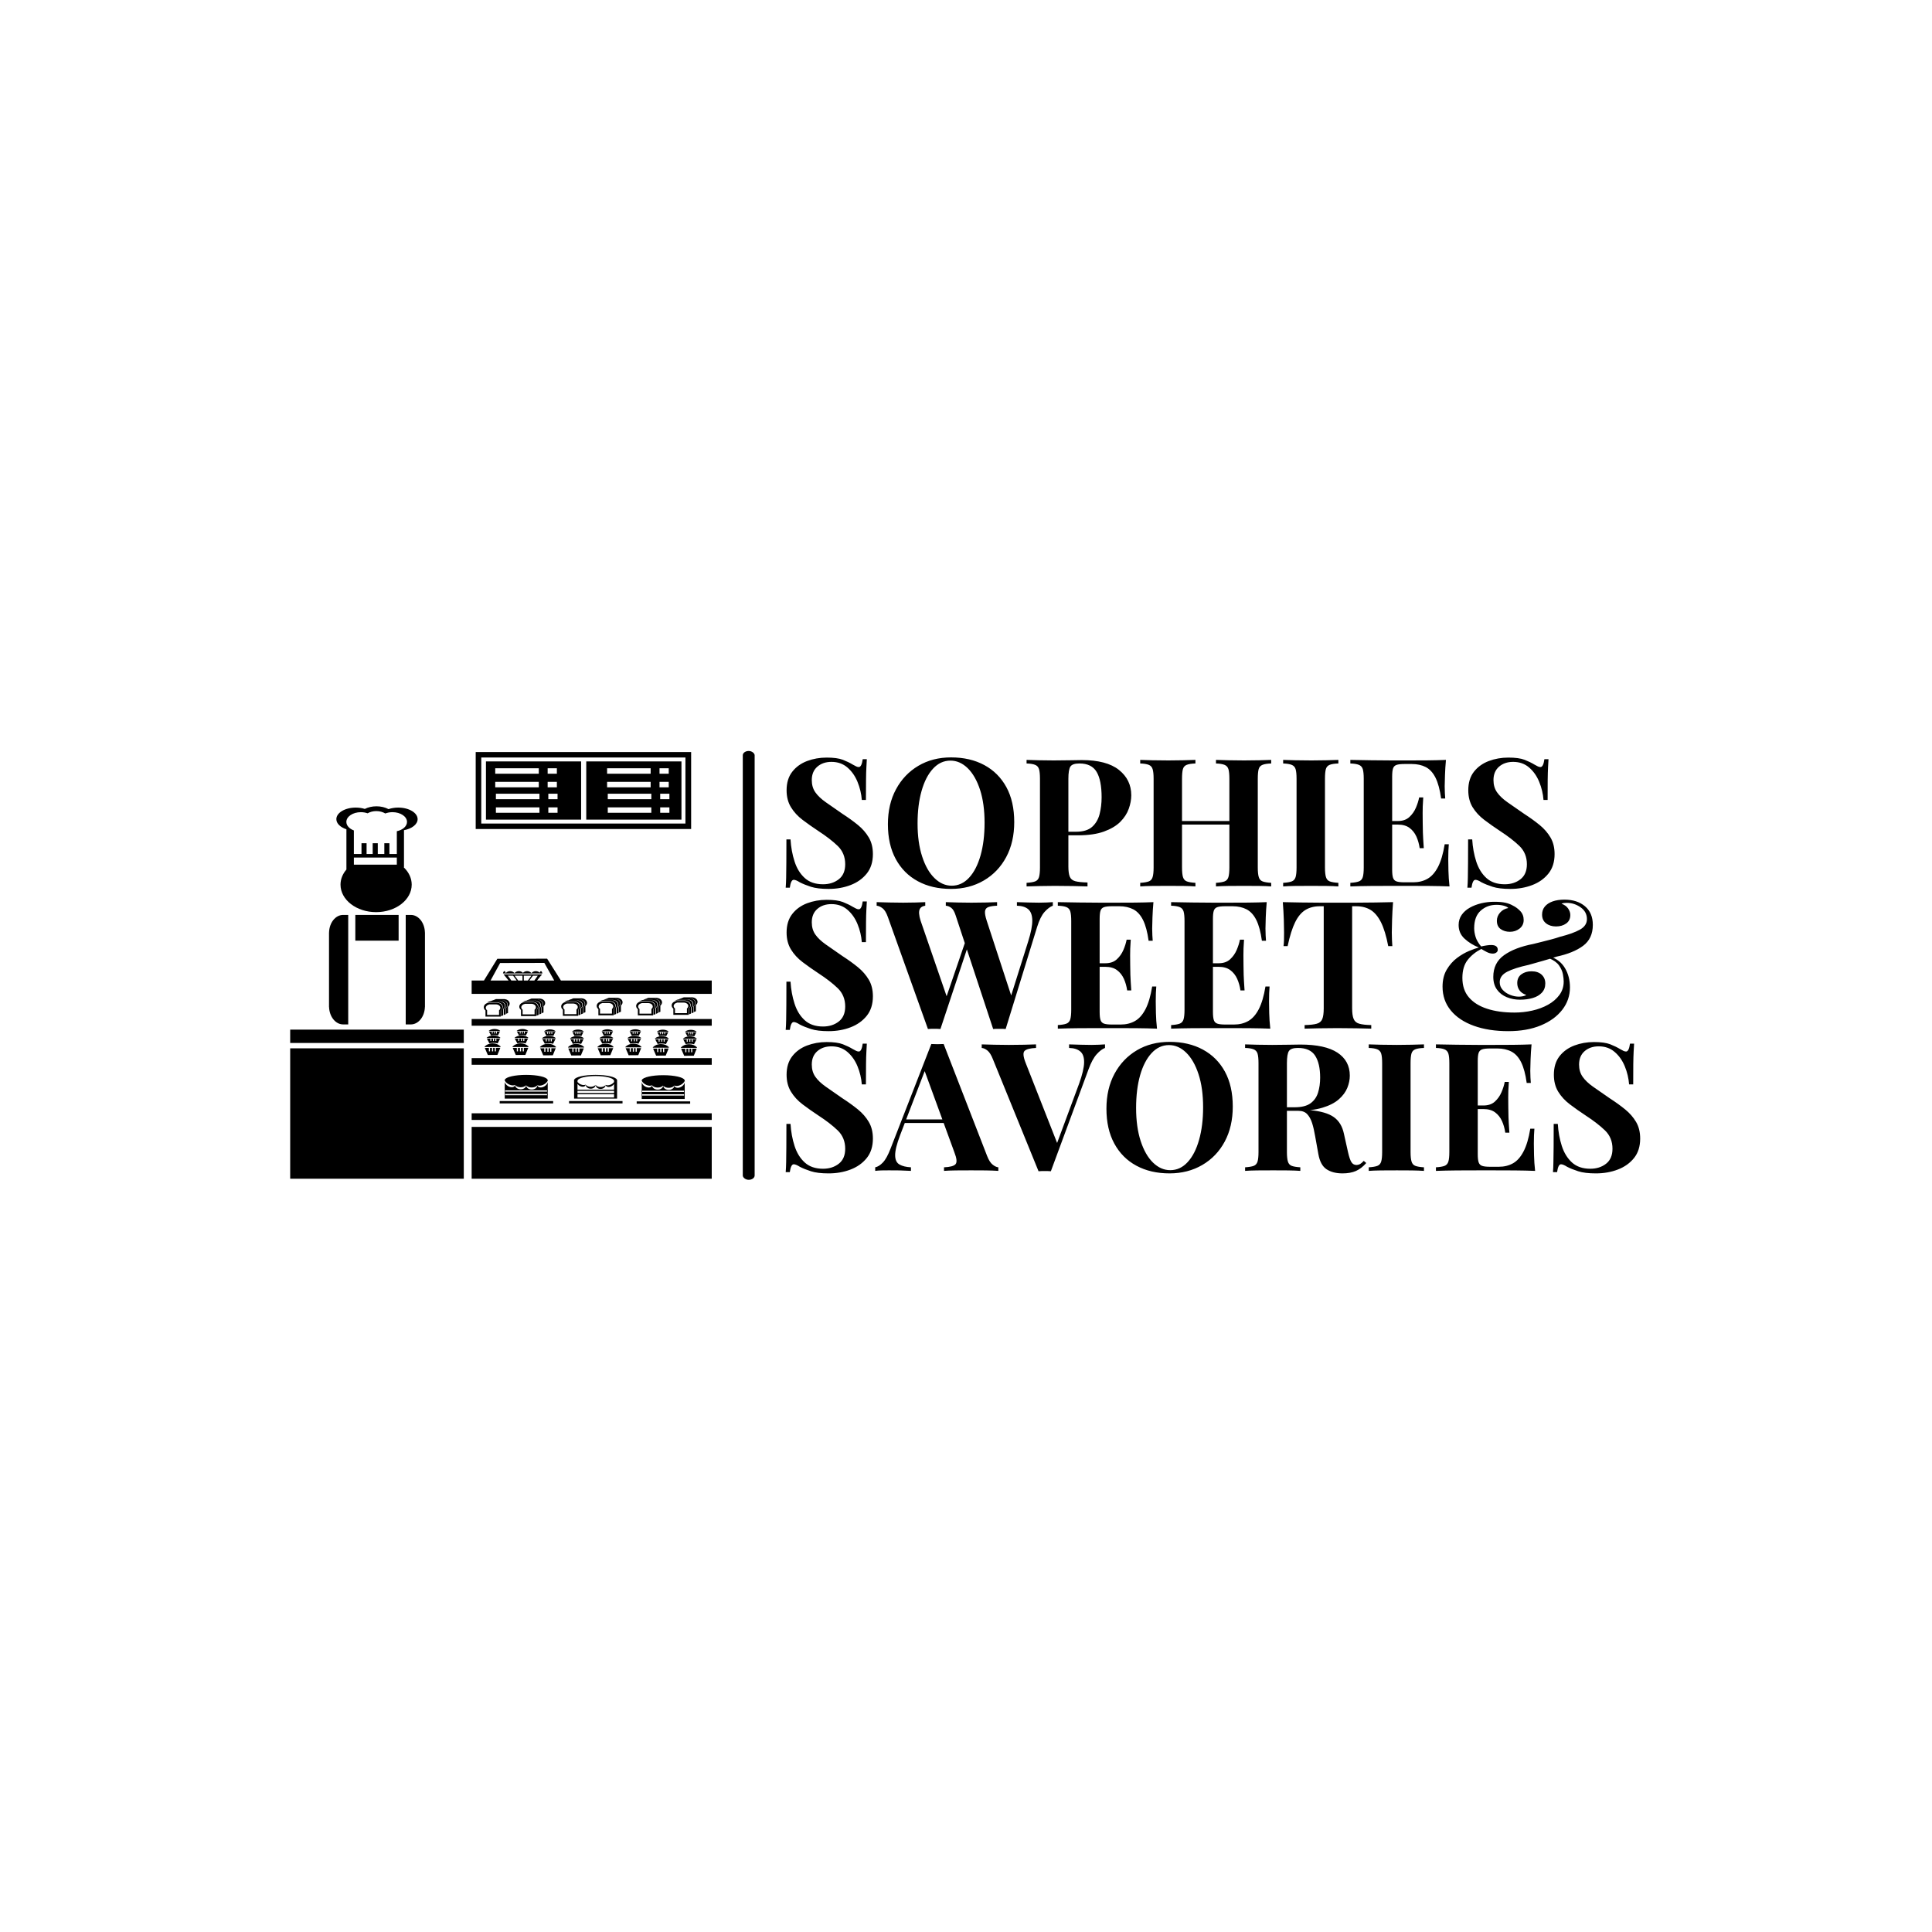 <svg xmlns="http://www.w3.org/2000/svg" version="1.1" xmlns:xlink="http://www.w3.org/1999/xlink" xmlns:svgjs="http://svgjs.dev/svgjs" width="1000" height="1000" viewBox="0 0 1000 1000"><rect width="1000" height="1000" fill="#ffffff"></rect><g transform="matrix(0.7,0,0,0.7,149.576,388.383)"><svg viewBox="0 0 396 126" data-background-color="#ffffff" preserveAspectRatio="xMidYMid meet" height="318" width="1000" xmlns="http://www.w3.org/2000/svg" xmlns:xlink="http://www.w3.org/1999/xlink"><g id="tight-bounds" transform="matrix(1,0,0,1,0.24,0.18)"><svg viewBox="0 0 395.52 125.641" height="125.641" width="395.52"><g><svg viewBox="0 0 624.88 198.499" height="125.641" width="395.52"><g><rect width="5.49" height="198.499" x="209.499" y="0" fill="#000000" opacity="1" stroke-width="0" stroke="transparent" fill-opacity="1" class="rect-rb-0" data-fill-palette-color="primary" rx="1%" id="rb-0" data-palette-color="#636365"></rect></g><g transform="matrix(1,0,0,1,229.36,0.494)"><svg viewBox="0 0 395.52 197.512" height="197.512" width="395.52"><g><svg viewBox="0 0 395.52 197.512" height="197.512" width="395.52"><g><svg viewBox="0 0 395.52 197.512" height="197.512" width="395.52"><g transform="matrix(1,0,0,1,0,0)"><svg width="395.52" viewBox="2.75 -36.1 239.1 116.4" height="197.512" data-palette-color="#636365"><svg></svg><svg></svg><svg></svg><g class="undefined-text-0" data-fill-palette-color="primary" id="text-0"><path d="M14.2-36.05v0c1.967 0 3.483 0.207 4.55 0.62 1.067 0.42 1.983 0.863 2.75 1.33v0c0.4 0.233 0.727 0.407 0.98 0.52 0.247 0.12 0.487 0.18 0.72 0.18v0c0.533 0 0.9-0.733 1.1-2.2v0h1.15c-0.033 0.633-0.073 1.39-0.12 2.27-0.053 0.887-0.087 2.047-0.1 3.48-0.02 1.433-0.03 3.317-0.03 5.65v0h-1.15c-0.133-1.733-0.533-3.417-1.2-5.05-0.667-1.633-1.607-2.973-2.82-4.02-1.22-1.053-2.713-1.58-4.48-1.58v0c-1.6 0-2.917 0.45-3.95 1.35-1.033 0.9-1.55 2.15-1.55 3.75v0c0 1.333 0.333 2.473 1 3.42 0.667 0.953 1.643 1.88 2.93 2.78 1.28 0.9 2.837 1.983 4.67 3.25v0c1.6 1.033 3.033 2.067 4.3 3.1 1.267 1.033 2.283 2.2 3.05 3.5 0.767 1.3 1.15 2.85 1.15 4.65v0c0 2.2-0.573 4.017-1.72 5.45-1.153 1.433-2.663 2.507-4.53 3.22-1.867 0.72-3.917 1.08-6.15 1.08v0c-2.067 0-3.717-0.2-4.95-0.6-1.233-0.4-2.267-0.817-3.1-1.25v0c-0.733-0.467-1.3-0.7-1.7-0.7v0c-0.533 0-0.9 0.733-1.1 2.2v0h-1.15c0.067-0.8 0.11-1.733 0.13-2.8 0.013-1.067 0.03-2.46 0.05-4.18 0.013-1.713 0.02-3.887 0.02-6.52v0h1.15c0.133 2.2 0.51 4.257 1.13 6.17 0.613 1.92 1.563 3.463 2.85 4.63 1.28 1.167 2.987 1.75 5.12 1.75v0c1.733 0 3.2-0.467 4.4-1.4 1.2-0.933 1.8-2.333 1.8-4.2v0c0-2.067-0.7-3.777-2.1-5.13-1.4-1.347-3.2-2.737-5.4-4.17v0c-1.567-1.033-3.033-2.067-4.4-3.1-1.367-1.033-2.457-2.217-3.27-3.55-0.82-1.333-1.23-2.917-1.23-4.75v0c0-2.1 0.527-3.827 1.58-5.18 1.047-1.347 2.427-2.347 4.14-3 1.72-0.647 3.547-0.97 5.48-0.97zM49.05-36.1v0c3.533 0 6.627 0.717 9.28 2.15 2.647 1.433 4.703 3.49 6.17 6.17 1.467 2.687 2.2 5.947 2.2 9.78v0c0 3.733-0.75 7-2.25 9.8-1.5 2.8-3.59 4.983-6.27 6.55-2.687 1.567-5.747 2.35-9.18 2.35v0c-3.533 0-6.623-0.717-9.27-2.15-2.653-1.433-4.713-3.5-6.18-6.2-1.467-2.7-2.2-5.95-2.2-9.75v0c0-3.733 0.76-7 2.28-9.8 1.513-2.8 3.597-4.983 6.25-6.55 2.647-1.567 5.703-2.35 9.17-2.35zM48.85-35.2v0c-1.867 0-3.49 0.75-4.87 2.25-1.387 1.5-2.453 3.567-3.2 6.2-0.753 2.633-1.13 5.683-1.13 9.15v0c0 3.533 0.427 6.607 1.28 9.22 0.847 2.62 1.997 4.637 3.45 6.05 1.447 1.42 3.053 2.13 4.82 2.13v0c1.867 0 3.493-0.75 4.88-2.25 1.38-1.5 2.447-3.577 3.2-6.23 0.747-2.647 1.12-5.687 1.12-9.12v0c0-3.567-0.423-6.65-1.27-9.25-0.853-2.6-2.003-4.61-3.45-6.03-1.453-1.413-3.063-2.12-4.83-2.12zM70.15-34.4v-1c0.833 0.033 1.96 0.067 3.38 0.1 1.413 0.033 2.82 0.05 4.22 0.05v0c1.6 0 3.15-0.017 4.65-0.05 1.5-0.033 2.567-0.05 3.2-0.05v0c4.633 0 8.1 0.917 10.4 2.75 2.3 1.833 3.45 4.2 3.45 7.1v0c0 1.2-0.233 2.457-0.7 3.77-0.467 1.32-1.257 2.54-2.37 3.66-1.12 1.113-2.647 2.02-4.58 2.72-1.933 0.7-4.367 1.05-7.3 1.05v0h-5.1v-1h4.6c1.967 0 3.46-0.45 4.48-1.35 1.013-0.9 1.713-2.083 2.1-3.55 0.38-1.467 0.57-3.05 0.57-4.75v0c0-3.167-0.467-5.533-1.4-7.1-0.933-1.567-2.533-2.35-4.8-2.35v0c-1.3 0-2.14 0.283-2.52 0.85-0.387 0.567-0.58 1.717-0.58 3.45v0 24.5c0 1.3 0.133 2.267 0.4 2.9 0.267 0.633 0.783 1.05 1.55 1.25 0.767 0.2 1.9 0.317 3.4 0.35v0 1.1c-1.033-0.033-2.367-0.067-4-0.1-1.633-0.033-3.35-0.05-5.15-0.05v0c-1.433 0-2.833 0.017-4.2 0.05-1.367 0.033-2.6 0.067-3.7 0.1v0-1c1.067-0.067 1.867-0.2 2.4-0.4 0.533-0.2 0.893-0.6 1.08-1.2 0.18-0.6 0.27-1.5 0.27-2.7v0-24.8c0-1.233-0.09-2.143-0.27-2.73-0.187-0.58-0.553-0.977-1.1-1.19-0.553-0.22-1.347-0.347-2.38-0.38zM123.15 0v0-1c1.067-0.067 1.867-0.2 2.4-0.4 0.533-0.2 0.893-0.6 1.08-1.2 0.18-0.6 0.27-1.5 0.27-2.7v0-24.8c0-1.233-0.09-2.143-0.27-2.73-0.187-0.58-0.553-0.977-1.1-1.19-0.553-0.22-1.347-0.347-2.38-0.38v0-1c0.9 0.033 2.073 0.067 3.52 0.1 1.453 0.033 2.897 0.05 4.33 0.05v0c1.533 0 2.973-0.017 4.32-0.05 1.353-0.033 2.447-0.067 3.28-0.1v0 1c-1.067 0.033-1.873 0.16-2.42 0.38-0.553 0.213-0.913 0.61-1.08 1.19-0.167 0.587-0.25 1.497-0.25 2.73v0 24.8c0 1.2 0.093 2.1 0.28 2.7 0.18 0.6 0.537 1 1.07 1.2 0.533 0.2 1.333 0.333 2.4 0.4v0 1c-0.833-0.067-1.927-0.11-3.28-0.13-1.347-0.013-2.787-0.02-4.32-0.02v0c-1.433 0-2.877 0.007-4.33 0.02-1.447 0.02-2.62 0.063-3.52 0.13zM101.95 0v0-1c1.067-0.067 1.867-0.2 2.4-0.4 0.533-0.2 0.89-0.6 1.07-1.2 0.187-0.6 0.28-1.5 0.28-2.7v0-24.8c0-1.233-0.093-2.143-0.28-2.73-0.18-0.58-0.543-0.977-1.09-1.19-0.553-0.22-1.347-0.347-2.38-0.38v0-1c0.867 0.033 1.993 0.067 3.38 0.1 1.38 0.033 2.887 0.05 4.52 0.05v0c1.4 0 2.783-0.017 4.15-0.05 1.367-0.033 2.5-0.067 3.4-0.1v0 1c-1.067 0.033-1.877 0.16-2.43 0.38-0.547 0.213-0.903 0.61-1.07 1.19-0.167 0.587-0.25 1.497-0.25 2.73v0 24.8c0 1.2 0.09 2.1 0.27 2.7 0.187 0.6 0.547 1 1.08 1.2 0.533 0.2 1.333 0.333 2.4 0.4v0 1c-0.9-0.067-2.033-0.11-3.4-0.13-1.367-0.013-2.75-0.02-4.15-0.02v0c-1.633 0-3.14 0.007-4.52 0.02-1.387 0.02-2.513 0.063-3.38 0.13zM130.15-17.3h-19.75v-1h19.75zM157.4-35.4v0 1c-1.067 0.033-1.877 0.16-2.43 0.38-0.547 0.213-0.903 0.61-1.07 1.19-0.167 0.587-0.25 1.497-0.25 2.73v0 24.8c0 1.2 0.093 2.1 0.28 2.7 0.18 0.6 0.537 1 1.07 1.2 0.533 0.2 1.333 0.333 2.4 0.4v0 1c-0.9-0.067-2.033-0.11-3.4-0.13-1.367-0.013-2.75-0.02-4.15-0.02v0c-1.633 0-3.143 0.007-4.53 0.02-1.38 0.02-2.503 0.063-3.37 0.13v0-1c1.067-0.067 1.867-0.2 2.4-0.4 0.533-0.2 0.893-0.6 1.08-1.2 0.18-0.6 0.27-1.5 0.27-2.7v0-24.8c0-1.233-0.09-2.143-0.27-2.73-0.187-0.58-0.557-0.977-1.11-1.19-0.547-0.22-1.337-0.347-2.37-0.38v0-1c0.867 0.033 1.99 0.067 3.37 0.1 1.387 0.033 2.897 0.05 4.53 0.05v0c1.4 0 2.783-0.017 4.15-0.05 1.367-0.033 2.5-0.067 3.4-0.1zM187.5-35.4v0c-0.133 1.467-0.223 2.883-0.27 4.25-0.053 1.367-0.08 2.417-0.08 3.15v0c0 0.667 0.017 1.3 0.05 1.9 0.033 0.6 0.067 1.1 0.1 1.5v0h-1.15c-0.333-2.433-0.85-4.36-1.55-5.78-0.7-1.413-1.607-2.413-2.72-3-1.12-0.58-2.43-0.87-3.93-0.87v0h-2.05c-1 0-1.74 0.083-2.22 0.25-0.487 0.167-0.813 0.493-0.98 0.98-0.167 0.48-0.25 1.253-0.25 2.32v0 26c0 1.033 0.083 1.8 0.25 2.3 0.167 0.5 0.493 0.833 0.98 1 0.48 0.167 1.22 0.25 2.22 0.25v0h2.45c1.5 0 2.827-0.327 3.98-0.98 1.147-0.647 2.13-1.753 2.95-3.32 0.813-1.567 1.437-3.683 1.87-6.35v0h1.15c-0.1 1.067-0.15 2.467-0.15 4.2v0c0 0.767 0.017 1.85 0.05 3.25 0.033 1.4 0.133 2.85 0.3 4.35v0c-1.7-0.067-3.617-0.11-5.75-0.13-2.133-0.013-4.033-0.02-5.7-0.02v0c-1.133 0-2.633 0-4.5 0-1.867 0-3.85 0.007-5.95 0.02-2.1 0.02-4.05 0.063-5.85 0.13v0-1c1.067-0.067 1.867-0.2 2.4-0.4 0.533-0.2 0.893-0.6 1.08-1.2 0.18-0.6 0.27-1.5 0.27-2.7v0-24.8c0-1.233-0.09-2.143-0.27-2.73-0.187-0.58-0.553-0.977-1.1-1.19-0.553-0.22-1.347-0.347-2.38-0.38v0-1c1.8 0.033 3.75 0.067 5.85 0.1 2.1 0.033 4.083 0.05 5.95 0.05 1.867 0 3.367 0 4.5 0v0c1.533 0 3.277-0.007 5.23-0.02 1.947-0.02 3.687-0.063 5.22-0.13zM170.95-18.3h8.75c0 0 0 0.167 0 0.5 0 0.333 0 0.5 0 0.5v0h-8.75c0 0 0-0.167 0-0.5 0-0.333 0-0.5 0-0.5zM180-24.9h1.15c-0.133 1.9-0.19 3.35-0.17 4.35 0.013 1 0.02 1.917 0.02 2.75v0c0 0.833 0.017 1.75 0.05 2.75 0.033 1 0.117 2.45 0.25 4.35v0h-1.15c-0.167-1.167-0.473-2.25-0.92-3.25-0.453-1-1.097-1.81-1.93-2.43-0.833-0.613-1.917-0.92-3.25-0.92v0-1c1.333 0 2.4-0.367 3.2-1.1 0.8-0.733 1.417-1.61 1.85-2.63 0.433-1.013 0.733-1.97 0.9-2.87zM204.95-36.05v0c1.967 0 3.483 0.207 4.55 0.62 1.067 0.42 1.983 0.863 2.75 1.33v0c0.4 0.233 0.723 0.407 0.97 0.52 0.253 0.12 0.497 0.18 0.73 0.18v0c0.533 0 0.9-0.733 1.1-2.2v0h1.15c-0.033 0.633-0.077 1.39-0.13 2.27-0.047 0.887-0.08 2.047-0.1 3.48-0.013 1.433-0.02 3.317-0.02 5.65v0h-1.15c-0.133-1.733-0.533-3.417-1.2-5.05-0.667-1.633-1.607-2.973-2.82-4.02-1.22-1.053-2.713-1.58-4.48-1.58v0c-1.6 0-2.917 0.45-3.95 1.35-1.033 0.9-1.55 2.15-1.55 3.75v0c0 1.333 0.333 2.473 1 3.42 0.667 0.953 1.64 1.88 2.92 2.78 1.287 0.9 2.847 1.983 4.68 3.25v0c1.6 1.033 3.033 2.067 4.3 3.1 1.267 1.033 2.283 2.2 3.05 3.5 0.767 1.3 1.15 2.85 1.15 4.65v0c0 2.2-0.573 4.017-1.72 5.45-1.153 1.433-2.663 2.507-4.53 3.22-1.867 0.72-3.917 1.08-6.15 1.08v0c-2.067 0-3.717-0.2-4.95-0.6-1.233-0.4-2.267-0.817-3.1-1.25v0c-0.733-0.467-1.3-0.7-1.7-0.7v0c-0.533 0-0.9 0.733-1.1 2.2v0h-1.15c0.067-0.8 0.11-1.733 0.13-2.8 0.013-1.067 0.03-2.46 0.05-4.18 0.013-1.713 0.02-3.887 0.02-6.52v0h1.15c0.133 2.2 0.507 4.257 1.12 6.17 0.62 1.92 1.57 3.463 2.85 4.63 1.287 1.167 2.997 1.75 5.13 1.75v0c1.733 0 3.2-0.467 4.4-1.4 1.2-0.933 1.8-2.333 1.8-4.2v0c0-2.067-0.7-3.777-2.1-5.13-1.4-1.347-3.2-2.737-5.4-4.17v0c-1.567-1.033-3.033-2.067-4.4-3.1-1.367-1.033-2.46-2.217-3.28-3.55-0.813-1.333-1.22-2.917-1.22-4.75v0c0-2.1 0.523-3.827 1.57-5.18 1.053-1.347 2.437-2.347 4.15-3 1.72-0.647 3.547-0.97 5.48-0.97z" fill="#000000" fill-rule="nonzero" stroke="none" stroke-width="1" stroke-linecap="butt" stroke-linejoin="miter" stroke-miterlimit="10" stroke-dasharray="" stroke-dashoffset="0" font-family="none" font-weight="none" font-size="none" text-anchor="none" style="mix-blend-mode: normal" data-fill-palette-color="primary" opacity="1"></path><path transform="translate(0,39.8)" d="M14.2-36.05v0c1.967 0 3.483 0.207 4.55 0.62 1.067 0.42 1.983 0.863 2.75 1.33v0c0.4 0.233 0.727 0.407 0.98 0.52 0.247 0.12 0.487 0.18 0.72 0.18v0c0.533 0 0.9-0.733 1.1-2.2v0h1.15c-0.033 0.633-0.073 1.39-0.12 2.27-0.053 0.887-0.087 2.047-0.1 3.48-0.02 1.433-0.03 3.317-0.03 5.65v0h-1.15c-0.133-1.733-0.533-3.417-1.2-5.05-0.667-1.633-1.607-2.973-2.82-4.02-1.22-1.053-2.713-1.58-4.48-1.58v0c-1.6 0-2.917 0.45-3.95 1.35-1.033 0.9-1.55 2.15-1.55 3.75v0c0 1.333 0.333 2.473 1 3.42 0.667 0.953 1.643 1.88 2.93 2.78 1.28 0.9 2.837 1.983 4.67 3.25v0c1.6 1.033 3.033 2.067 4.3 3.1 1.267 1.033 2.283 2.2 3.05 3.5 0.767 1.3 1.15 2.85 1.15 4.65v0c0 2.2-0.573 4.017-1.72 5.45-1.153 1.433-2.663 2.507-4.53 3.22-1.867 0.72-3.917 1.08-6.15 1.08v0c-2.067 0-3.717-0.2-4.95-0.6-1.233-0.4-2.267-0.817-3.1-1.25v0c-0.733-0.467-1.3-0.7-1.7-0.7v0c-0.533 0-0.9 0.733-1.1 2.2v0h-1.15c0.067-0.8 0.11-1.733 0.13-2.8 0.013-1.067 0.03-2.46 0.05-4.18 0.013-1.713 0.02-3.887 0.02-6.52v0h1.15c0.133 2.2 0.51 4.257 1.13 6.17 0.613 1.92 1.563 3.463 2.85 4.63 1.28 1.167 2.987 1.75 5.12 1.75v0c1.733 0 3.2-0.467 4.4-1.4 1.2-0.933 1.8-2.333 1.8-4.2v0c0-2.067-0.7-3.777-2.1-5.13-1.4-1.347-3.2-2.737-5.4-4.17v0c-1.567-1.033-3.033-2.067-4.4-3.1-1.367-1.033-2.457-2.217-3.27-3.55-0.82-1.333-1.23-2.917-1.23-4.75v0c0-2.1 0.527-3.827 1.58-5.18 1.047-1.347 2.427-2.347 4.14-3 1.72-0.647 3.547-0.97 5.48-0.97zM77.5-35.4v0 1c-0.733 0.267-1.5 0.84-2.3 1.72-0.8 0.887-1.5 2.297-2.1 4.23v0l-8.8 28.55c-0.267-0.033-0.55-0.05-0.85-0.05-0.3 0-0.6 0-0.9 0v0c-0.3 0-0.6 0-0.9 0-0.3 0-0.583 0.017-0.85 0.05v0l-10.5-31.8c-0.333-1.033-0.74-1.733-1.22-2.1-0.487-0.367-0.997-0.567-1.53-0.6v0-1c0.933 0.033 2.043 0.067 3.33 0.1 1.28 0.033 2.553 0.05 3.82 0.05v0c1.467 0 2.843-0.017 4.13-0.05 1.28-0.033 2.303-0.067 3.07-0.1v0 1c-1 0.033-1.79 0.15-2.37 0.35-0.587 0.2-0.92 0.583-1 1.15-0.087 0.567 0.07 1.467 0.47 2.7v0l7.1 21.7-1.15 2.05 5.65-17.95c0.8-2.533 1.183-4.517 1.15-5.95-0.033-1.433-0.417-2.46-1.15-3.08-0.733-0.613-1.783-0.937-3.15-0.97v0-1c1.133 0.033 2.2 0.067 3.2 0.1 1 0.033 2 0.05 3 0.05v0c0.767 0 1.477-0.017 2.13-0.05 0.647-0.033 1.22-0.067 1.72-0.1zM41.8-35.4v0 1c-0.667 0.1-1.133 0.34-1.4 0.72-0.267 0.387-0.373 0.887-0.32 1.5 0.047 0.62 0.187 1.28 0.42 1.98v0l7.65 22.2-1.35 1.8 6.4-18.7 0.7 1.35-7.85 23.65c-0.267-0.033-0.55-0.05-0.85-0.05-0.3 0-0.6 0-0.9 0v0c-0.3 0-0.6 0-0.9 0-0.3 0-0.583 0.017-0.85 0.05v0l-11.2-31.3c-0.433-1.233-0.94-2.067-1.52-2.5-0.587-0.433-1.13-0.667-1.63-0.7v0-1c1 0.033 2.183 0.067 3.55 0.1 1.367 0.033 2.667 0.05 3.9 0.05v0c1.333 0 2.527-0.017 3.58-0.05 1.047-0.033 1.903-0.067 2.57-0.1zM105.65-35.4v0c-0.133 1.467-0.223 2.883-0.27 4.25-0.053 1.367-0.08 2.417-0.08 3.15v0c0 0.667 0.017 1.3 0.05 1.9 0.033 0.6 0.067 1.1 0.1 1.5v0h-1.15c-0.333-2.433-0.85-4.36-1.55-5.78-0.7-1.413-1.607-2.413-2.72-3-1.12-0.58-2.43-0.87-3.93-0.87v0h-2.05c-1 0-1.74 0.083-2.22 0.25-0.487 0.167-0.813 0.493-0.98 0.98-0.167 0.48-0.25 1.253-0.25 2.32v0 26c0 1.033 0.083 1.8 0.25 2.3 0.167 0.5 0.493 0.833 0.98 1 0.48 0.167 1.22 0.25 2.22 0.25v0h2.45c1.5 0 2.827-0.327 3.98-0.98 1.147-0.647 2.13-1.753 2.95-3.32 0.813-1.567 1.437-3.683 1.87-6.35v0h1.15c-0.1 1.067-0.15 2.467-0.15 4.2v0c0 0.767 0.017 1.85 0.05 3.25 0.033 1.4 0.133 2.85 0.3 4.35v0c-1.7-0.067-3.617-0.11-5.75-0.13-2.133-0.013-4.033-0.02-5.7-0.02v0c-1.133 0-2.633 0-4.5 0-1.867 0-3.85 0.007-5.95 0.02-2.1 0.02-4.05 0.063-5.85 0.13v0-1c1.067-0.067 1.867-0.2 2.4-0.4 0.533-0.2 0.893-0.6 1.08-1.2 0.18-0.6 0.27-1.5 0.27-2.7v0-24.8c0-1.233-0.09-2.143-0.27-2.73-0.187-0.58-0.553-0.977-1.1-1.19-0.553-0.22-1.347-0.347-2.38-0.38v0-1c1.8 0.033 3.75 0.067 5.85 0.1 2.1 0.033 4.083 0.05 5.95 0.05 1.867 0 3.367 0 4.5 0v0c1.533 0 3.277-0.007 5.23-0.02 1.947-0.02 3.687-0.063 5.22-0.13zM89.1-18.3h8.75c0 0 0 0.167 0 0.5 0 0.333 0 0.5 0 0.5v0h-8.75c0 0 0-0.167 0-0.5 0-0.333 0-0.5 0-0.5zM98.15-24.9h1.15c-0.133 1.9-0.19 3.35-0.17 4.35 0.013 1 0.02 1.917 0.02 2.75v0c0 0.833 0.017 1.75 0.05 2.75 0.033 1 0.117 2.45 0.25 4.35v0h-1.15c-0.167-1.167-0.473-2.25-0.92-3.25-0.453-1-1.097-1.81-1.93-2.43-0.833-0.613-1.917-0.92-3.25-0.92v0-1c1.333 0 2.4-0.367 3.2-1.1 0.8-0.733 1.417-1.61 1.85-2.63 0.433-1.013 0.733-1.97 0.9-2.87zM137.35-35.4v0c-0.133 1.467-0.223 2.883-0.27 4.25-0.053 1.367-0.08 2.417-0.08 3.15v0c0 0.667 0.017 1.3 0.05 1.9 0.033 0.6 0.067 1.1 0.1 1.5v0h-1.15c-0.333-2.433-0.85-4.36-1.55-5.78-0.7-1.413-1.607-2.413-2.72-3-1.12-0.58-2.43-0.87-3.93-0.87v0h-2.05c-1 0-1.74 0.083-2.22 0.25-0.487 0.167-0.813 0.493-0.98 0.98-0.167 0.48-0.25 1.253-0.25 2.32v0 26c0 1.033 0.083 1.8 0.25 2.3 0.167 0.5 0.493 0.833 0.98 1 0.48 0.167 1.22 0.25 2.22 0.25v0h2.45c1.5 0 2.827-0.327 3.98-0.98 1.147-0.647 2.13-1.753 2.95-3.32 0.813-1.567 1.437-3.683 1.87-6.35v0h1.15c-0.1 1.067-0.15 2.467-0.15 4.2v0c0 0.767 0.017 1.85 0.05 3.25 0.033 1.4 0.133 2.85 0.3 4.35v0c-1.7-0.067-3.617-0.11-5.75-0.13-2.133-0.013-4.033-0.02-5.7-0.02v0c-1.133 0-2.633 0-4.5 0-1.867 0-3.85 0.007-5.95 0.02-2.1 0.02-4.05 0.063-5.85 0.13v0-1c1.067-0.067 1.867-0.2 2.4-0.4 0.533-0.2 0.893-0.6 1.08-1.2 0.18-0.6 0.27-1.5 0.27-2.7v0-24.8c0-1.233-0.09-2.143-0.27-2.73-0.187-0.58-0.553-0.977-1.1-1.19-0.553-0.22-1.347-0.347-2.38-0.38v0-1c1.8 0.033 3.75 0.067 5.85 0.1 2.1 0.033 4.083 0.05 5.95 0.05 1.867 0 3.367 0 4.5 0v0c1.533 0 3.277-0.007 5.23-0.02 1.947-0.02 3.687-0.063 5.22-0.13zM120.8-18.3h8.75c0 0 0 0.167 0 0.5 0 0.333 0 0.5 0 0.5v0h-8.75c0 0 0-0.167 0-0.5 0-0.333 0-0.5 0-0.5zM129.85-24.9h1.15c-0.133 1.9-0.19 3.35-0.17 4.35 0.013 1 0.02 1.917 0.02 2.75v0c0 0.833 0.017 1.75 0.05 2.75 0.033 1 0.117 2.45 0.25 4.35v0h-1.15c-0.167-1.167-0.473-2.25-0.92-3.25-0.453-1-1.097-1.81-1.93-2.43-0.833-0.613-1.917-0.92-3.25-0.92v0-1c1.333 0 2.4-0.367 3.2-1.1 0.8-0.733 1.417-1.61 1.85-2.63 0.433-1.013 0.733-1.97 0.9-2.87zM172.7-35.4v0c-0.133 1.7-0.223 3.333-0.27 4.9-0.053 1.567-0.08 2.767-0.08 3.6v0c0 0.733 0.017 1.433 0.05 2.1 0.033 0.667 0.067 1.233 0.1 1.7v0h-1.15c-0.533-2.8-1.207-5.017-2.02-6.65-0.82-1.633-1.797-2.793-2.93-3.48-1.133-0.68-2.467-1.02-4-1.02v0h-1.15v28.55c0 1.333 0.143 2.333 0.43 3 0.28 0.667 0.803 1.107 1.57 1.32 0.767 0.22 1.883 0.347 3.35 0.38v0 1c-1.033-0.033-2.407-0.067-4.12-0.1-1.72-0.033-3.513-0.05-5.38-0.05v0c-1.833 0-3.567 0.017-5.2 0.05-1.633 0.033-2.95 0.067-3.95 0.1v0-1c1.5-0.033 2.633-0.16 3.4-0.38 0.767-0.213 1.283-0.653 1.55-1.32 0.267-0.667 0.4-1.667 0.4-3v0-28.55h-1.1c-1.533 0-2.867 0.34-4 1.02-1.133 0.687-2.1 1.837-2.9 3.45-0.8 1.62-1.5 3.847-2.1 6.68v0h-1.15c0.067-0.467 0.11-1.033 0.13-1.7 0.013-0.667 0.02-1.367 0.02-2.1v0c0-0.833-0.023-2.033-0.07-3.6-0.053-1.567-0.147-3.2-0.28-4.9v0c1.533 0.033 3.21 0.067 5.03 0.1 1.813 0.033 3.637 0.05 5.47 0.05 1.833 0 3.483 0 4.95 0v0c1.5 0 3.16 0 4.98 0 1.813 0 3.637-0.017 5.47-0.05 1.833-0.033 3.483-0.067 4.95-0.1zM201-35.5v0c1.3 0 2.35 0.09 3.15 0.27 0.8 0.187 1.483 0.447 2.05 0.78v0c0.767 0.367 1.467 0.883 2.1 1.55 0.633 0.667 0.95 1.5 0.95 2.5v0c0 1-0.383 1.8-1.15 2.4-0.767 0.6-1.667 0.9-2.7 0.9v0c-1 0-1.857-0.25-2.57-0.75-0.72-0.5-1.08-1.283-1.08-2.35v0c0-0.833 0.3-1.593 0.9-2.28 0.6-0.68 1.367-1.103 2.3-1.27v0c-0.233-0.267-0.657-0.483-1.27-0.65-0.62-0.167-1.297-0.25-2.03-0.25v0c-1.733 0-3.207 0.543-4.42 1.63-1.22 1.08-1.83 2.72-1.83 4.92v0c0 0.767 0.133 1.583 0.4 2.45 0.267 0.867 0.783 1.75 1.55 2.65v0c0.567-0.133 1.093-0.233 1.58-0.3 0.48-0.067 0.887-0.1 1.22-0.1v0c1.233 0 1.85 0.45 1.85 1.35v0c0 0.3-0.133 0.55-0.4 0.75-0.267 0.2-0.6 0.3-1 0.3v0c-0.567 0-1.15-0.16-1.75-0.48-0.6-0.313-1.083-0.587-1.45-0.82v0c-1.567 0.8-2.84 1.823-3.82 3.07-0.987 1.253-1.48 2.93-1.48 5.03v0c0 2.2 0.6 4.007 1.8 5.42 1.2 1.42 2.893 2.487 5.08 3.2 2.18 0.72 4.753 1.08 7.72 1.08v0c1.667 0 3.317-0.183 4.95-0.55 1.633-0.367 3.11-0.917 4.43-1.65 1.313-0.733 2.37-1.643 3.17-2.73 0.8-1.08 1.2-2.337 1.2-3.77v0c0-0.533-0.073-1.21-0.22-2.03-0.153-0.813-0.513-1.63-1.08-2.45-0.567-0.813-1.5-1.487-2.8-2.02v0l0.35-0.45c1.8 0.567 3.167 1.633 4.1 3.2 0.933 1.567 1.4 3.367 1.4 5.4v0c0 2.333-0.717 4.423-2.15 6.27-1.433 1.853-3.44 3.313-6.02 4.38-2.587 1.067-5.613 1.6-9.08 1.6v0c-3.667 0-6.883-0.5-9.65-1.5-2.767-1-4.917-2.433-6.45-4.3-1.533-1.867-2.3-4.083-2.3-6.65v0c0-1.867 0.393-3.46 1.18-4.78 0.78-1.313 1.737-2.397 2.87-3.25 1.133-0.847 2.267-1.503 3.4-1.97 1.133-0.467 2.033-0.783 2.7-0.95v0c-1.567-0.633-2.9-1.46-4-2.48-1.1-1.013-1.65-2.287-1.65-3.82v0c0-1.067 0.283-2.01 0.85-2.83 0.567-0.813 1.327-1.487 2.28-2.02 0.947-0.533 2.013-0.943 3.2-1.23 1.18-0.28 2.387-0.42 3.62-0.42zM220.65-36.1v0c2.367 0 4.283 0.617 5.75 1.85 1.467 1.233 2.2 2.967 2.2 5.2v0c0 2.567-0.907 4.523-2.72 5.87-1.82 1.353-4.297 2.363-7.43 3.03v0c-0.467 0.167-1.05 0.357-1.75 0.57-0.7 0.22-1.417 0.43-2.15 0.63-0.733 0.2-1.44 0.4-2.12 0.6-0.687 0.2-1.28 0.367-1.78 0.5v0c-2.6 0.567-4.6 1.207-6 1.92-1.4 0.72-2.1 1.697-2.1 2.93v0c0 0.833 0.277 1.55 0.83 2.15 0.547 0.6 1.237 1.067 2.07 1.4 0.833 0.333 1.667 0.5 2.5 0.5v0c0.333 0 0.71-0.043 1.13-0.13 0.413-0.08 0.703-0.203 0.87-0.37v0c-0.833-0.267-1.457-0.693-1.87-1.28-0.42-0.58-0.63-1.253-0.63-2.02v0c0-1.067 0.383-1.883 1.15-2.45 0.767-0.567 1.717-0.85 2.85-0.85v0c1.2 0 2.143 0.317 2.83 0.95 0.68 0.633 1.02 1.45 1.02 2.45v0c0 1.033-0.317 1.89-0.95 2.57-0.633 0.687-1.483 1.187-2.55 1.5-1.067 0.32-2.267 0.48-3.6 0.48v0c-1.3 0-2.523-0.233-3.67-0.7-1.153-0.467-2.07-1.177-2.75-2.13-0.687-0.947-1.03-2.137-1.03-3.57v0c0-2.6 1-4.617 3-6.05 2-1.433 4.733-2.483 8.2-3.15v0c0.7-0.167 1.477-0.36 2.33-0.58 0.847-0.213 1.72-0.437 2.62-0.67 0.9-0.233 1.733-0.483 2.5-0.75v0c2.4-0.6 4.26-1.267 5.58-2 1.313-0.733 1.97-1.717 1.97-2.95v0c0-1.367-0.59-2.467-1.77-3.3-1.187-0.833-2.48-1.25-3.88-1.25v0c-0.3 0-0.573 0.017-0.82 0.05-0.253 0.033-0.463 0.1-0.63 0.2v0c0.833 0.3 1.45 0.75 1.85 1.35 0.4 0.6 0.6 1.2 0.6 1.8v0c0 1.033-0.383 1.823-1.15 2.37-0.767 0.553-1.717 0.83-2.85 0.83v0c-1.133 0-2.067-0.293-2.8-0.88-0.733-0.58-1.1-1.387-1.1-2.42v0c0-0.9 0.26-1.66 0.78-2.28 0.513-0.613 1.237-1.087 2.17-1.42 0.933-0.333 2.033-0.5 3.3-0.5z" fill="#000000" fill-rule="nonzero" stroke="none" stroke-width="1" stroke-linecap="butt" stroke-linejoin="miter" stroke-miterlimit="10" stroke-dasharray="" stroke-dashoffset="0" font-family="none" font-weight="none" font-size="none" text-anchor="none" style="mix-blend-mode: normal" data-fill-palette-color="primary" opacity="1"></path><path transform="translate(0,79.6)" d="M14.2-36.05v0c1.967 0 3.483 0.207 4.55 0.62 1.067 0.42 1.983 0.863 2.75 1.33v0c0.4 0.233 0.727 0.407 0.98 0.52 0.247 0.12 0.487 0.18 0.72 0.18v0c0.533 0 0.9-0.733 1.1-2.2v0h1.15c-0.033 0.633-0.073 1.39-0.12 2.27-0.053 0.887-0.087 2.047-0.1 3.48-0.02 1.433-0.03 3.317-0.03 5.65v0h-1.15c-0.133-1.733-0.533-3.417-1.2-5.05-0.667-1.633-1.607-2.973-2.82-4.02-1.22-1.053-2.713-1.58-4.48-1.58v0c-1.6 0-2.917 0.45-3.95 1.35-1.033 0.9-1.55 2.15-1.55 3.75v0c0 1.333 0.333 2.473 1 3.42 0.667 0.953 1.643 1.88 2.93 2.78 1.28 0.9 2.837 1.983 4.67 3.25v0c1.6 1.033 3.033 2.067 4.3 3.1 1.267 1.033 2.283 2.2 3.05 3.5 0.767 1.3 1.15 2.85 1.15 4.65v0c0 2.2-0.573 4.017-1.72 5.45-1.153 1.433-2.663 2.507-4.53 3.22-1.867 0.72-3.917 1.08-6.15 1.08v0c-2.067 0-3.717-0.2-4.95-0.6-1.233-0.4-2.267-0.817-3.1-1.25v0c-0.733-0.467-1.3-0.7-1.7-0.7v0c-0.533 0-0.9 0.733-1.1 2.2v0h-1.15c0.067-0.8 0.11-1.733 0.13-2.8 0.013-1.067 0.03-2.46 0.05-4.18 0.013-1.713 0.02-3.887 0.02-6.52v0h1.15c0.133 2.2 0.51 4.257 1.13 6.17 0.613 1.92 1.563 3.463 2.85 4.63 1.28 1.167 2.987 1.75 5.12 1.75v0c1.733 0 3.2-0.467 4.4-1.4 1.2-0.933 1.8-2.333 1.8-4.2v0c0-2.067-0.7-3.777-2.1-5.13-1.4-1.347-3.2-2.737-5.4-4.17v0c-1.567-1.033-3.033-2.067-4.4-3.1-1.367-1.033-2.457-2.217-3.27-3.55-0.82-1.333-1.23-2.917-1.23-4.75v0c0-2.1 0.527-3.827 1.58-5.18 1.047-1.347 2.427-2.347 4.14-3 1.72-0.647 3.547-0.97 5.48-0.97zM46.95-35.5v0l12.15 31.3c0.467 1.2 0.993 2.023 1.58 2.47 0.58 0.453 1.103 0.697 1.57 0.73v0 1c-1-0.067-2.173-0.11-3.52-0.13-1.353-0.013-2.713-0.02-4.08-0.02v0c-1.533 0-2.983 0.007-4.35 0.02-1.367 0.02-2.45 0.063-3.25 0.13v0-1c1.7-0.067 2.777-0.36 3.23-0.88 0.447-0.513 0.337-1.62-0.33-3.32v0l-8.5-23.25 0.9-1.3-7.6 19.8c-0.933 2.467-1.39 4.333-1.37 5.6 0.013 1.267 0.42 2.123 1.22 2.57 0.8 0.453 1.867 0.713 3.2 0.78v0 1c-1.1-0.067-2.15-0.11-3.15-0.13-1-0.013-2.017-0.02-3.05-0.02v0c-0.733 0-1.423 0.007-2.07 0.02-0.653 0.02-1.23 0.063-1.73 0.13v0-1c0.7-0.133 1.417-0.583 2.15-1.35 0.733-0.767 1.45-2.067 2.15-3.9v0l11.4-29.25c0.533 0.033 1.11 0.05 1.73 0.05 0.613 0 1.187-0.017 1.72-0.05zM36.05-14.4h14.4v1h-14.9zM92.1-35.4v0 1c-0.733 0.267-1.507 0.85-2.32 1.75-0.82 0.9-1.58 2.3-2.28 4.2v0l-10.55 28.55c-0.267-0.033-0.55-0.05-0.85-0.05-0.3 0-0.6 0-0.9 0v0c-0.267 0-0.55 0-0.85 0-0.3 0-0.583 0.017-0.85 0.05v0l-12.75-31.3c-0.467-1.2-0.983-2.027-1.55-2.48-0.567-0.447-1.1-0.687-1.6-0.72v0-1c1 0.033 2.177 0.067 3.53 0.1 1.347 0.033 2.703 0.05 4.07 0.05v0c1.533 0 2.977-0.017 4.33-0.05 1.347-0.033 2.437-0.067 3.27-0.1v0 1c-1.633 0.067-2.7 0.34-3.2 0.82-0.5 0.487-0.4 1.613 0.3 3.38v0l9.1 23.15-1.05 1.25 6.9-18.6c0.9-2.5 1.367-4.467 1.4-5.9 0.033-1.433-0.317-2.467-1.05-3.1-0.733-0.633-1.783-0.967-3.15-1v0-1c1.133 0.033 2.2 0.067 3.2 0.1 1 0.033 2.017 0.05 3.05 0.05v0c0.733 0 1.427-0.017 2.08-0.05 0.647-0.033 1.22-0.067 1.72-0.1zM110.2-36.1v0c3.533 0 6.623 0.717 9.27 2.15 2.653 1.433 4.713 3.49 6.18 6.17 1.467 2.687 2.2 5.947 2.2 9.78v0c0 3.733-0.75 7-2.25 9.8-1.5 2.8-3.593 4.983-6.28 6.55-2.68 1.567-5.737 2.35-9.17 2.35v0c-3.533 0-6.623-0.717-9.27-2.15-2.653-1.433-4.713-3.5-6.18-6.2-1.467-2.7-2.2-5.95-2.2-9.75v0c0-3.733 0.757-7 2.27-9.8 1.52-2.8 3.603-4.983 6.25-6.55 2.653-1.567 5.713-2.35 9.18-2.35zM110-35.2v0c-1.867 0-3.49 0.75-4.87 2.25-1.387 1.5-2.457 3.567-3.21 6.2-0.747 2.633-1.12 5.683-1.12 9.15v0c0 3.533 0.423 6.607 1.27 9.22 0.853 2.62 2.003 4.637 3.45 6.05 1.453 1.42 3.063 2.13 4.83 2.13v0c1.867 0 3.49-0.75 4.87-2.25 1.387-1.5 2.453-3.577 3.2-6.23 0.753-2.647 1.13-5.687 1.13-9.12v0c0-3.567-0.427-6.65-1.28-9.25-0.847-2.6-1.997-4.61-3.45-6.03-1.447-1.413-3.053-2.12-4.82-2.12zM131.3-34.4v-1c0.833 0.033 1.957 0.067 3.37 0.1 1.42 0.033 2.83 0.05 4.23 0.05v0c1.6 0 3.15-0.017 4.65-0.05 1.5-0.033 2.567-0.05 3.2-0.05v0c4.633 0 8.1 0.757 10.4 2.27 2.3 1.52 3.45 3.663 3.45 6.43v0c0 1.133-0.233 2.273-0.7 3.42-0.467 1.153-1.257 2.22-2.37 3.2-1.12 0.987-2.647 1.77-4.58 2.35-1.933 0.587-4.367 0.88-7.3 0.88v0h-4.8v-1h4.3c1.967 0 3.46-0.377 4.48-1.13 1.013-0.747 1.71-1.747 2.09-3 0.387-1.247 0.58-2.637 0.58-4.17v0c0-2.633-0.467-4.677-1.4-6.13-0.933-1.447-2.533-2.17-4.8-2.17v0c-1.3 0-2.143 0.283-2.53 0.85-0.38 0.567-0.57 1.717-0.57 3.45v0 24.8c0 1.2 0.093 2.1 0.28 2.7 0.18 0.6 0.537 1 1.07 1.2 0.533 0.2 1.333 0.333 2.4 0.4v0 1c-0.9-0.067-2.033-0.11-3.4-0.13-1.367-0.013-2.75-0.02-4.15-0.02v0c-1.6 0-3.11 0.007-4.53 0.02-1.413 0.02-2.537 0.063-3.37 0.13v0-1c1.067-0.067 1.867-0.2 2.4-0.4 0.533-0.2 0.893-0.6 1.08-1.2 0.18-0.6 0.27-1.5 0.27-2.7v0-24.8c0-1.233-0.09-2.143-0.27-2.73-0.187-0.58-0.557-0.977-1.11-1.19-0.547-0.22-1.337-0.347-2.37-0.38zM140.85-16.8l-0.1-0.85c1.433 0.033 2.673 0.1 3.72 0.2 1.053 0.1 1.98 0.19 2.78 0.27 0.8 0.087 1.517 0.147 2.15 0.18v0c3.033 0.267 5.277 0.917 6.73 1.95 1.447 1.033 2.387 2.583 2.82 4.65v0l1.15 5.15c0.3 1.333 0.617 2.267 0.95 2.8 0.333 0.533 0.817 0.8 1.45 0.8v0c0.433-0.033 0.79-0.143 1.07-0.33 0.287-0.18 0.597-0.453 0.93-0.82v0l0.7 0.6c-0.9 1.033-1.867 1.777-2.9 2.23-1.033 0.447-2.283 0.67-3.75 0.67v0c-1.8 0-3.283-0.383-4.45-1.15-1.167-0.767-1.933-2.183-2.3-4.25v0l-0.9-5c-0.233-1.4-0.517-2.627-0.85-3.68-0.333-1.047-0.793-1.88-1.38-2.5-0.58-0.613-1.387-0.92-2.42-0.92v0zM181.35-35.4v0 1c-1.067 0.033-1.877 0.16-2.43 0.38-0.547 0.213-0.903 0.61-1.07 1.19-0.167 0.587-0.25 1.497-0.25 2.73v0 24.8c0 1.2 0.093 2.1 0.28 2.7 0.18 0.6 0.537 1 1.07 1.2 0.533 0.2 1.333 0.333 2.4 0.4v0 1c-0.9-0.067-2.033-0.11-3.4-0.13-1.367-0.013-2.75-0.02-4.15-0.02v0c-1.633 0-3.143 0.007-4.53 0.02-1.38 0.02-2.503 0.063-3.37 0.13v0-1c1.067-0.067 1.867-0.2 2.4-0.4 0.533-0.2 0.893-0.6 1.08-1.2 0.18-0.6 0.27-1.5 0.27-2.7v0-24.8c0-1.233-0.09-2.143-0.27-2.73-0.187-0.58-0.557-0.977-1.11-1.19-0.547-0.22-1.337-0.347-2.37-0.38v0-1c0.867 0.033 1.99 0.067 3.37 0.1 1.387 0.033 2.897 0.05 4.53 0.05v0c1.4 0 2.783-0.017 4.15-0.05 1.367-0.033 2.5-0.067 3.4-0.1zM211.45-35.4v0c-0.133 1.467-0.223 2.883-0.27 4.25-0.053 1.367-0.08 2.417-0.08 3.15v0c0 0.667 0.017 1.3 0.05 1.9 0.033 0.6 0.067 1.1 0.1 1.5v0h-1.15c-0.333-2.433-0.85-4.36-1.55-5.78-0.7-1.413-1.61-2.413-2.73-3-1.113-0.58-2.42-0.87-3.92-0.87v0h-2.05c-1 0-1.74 0.083-2.22 0.25-0.487 0.167-0.813 0.493-0.98 0.98-0.167 0.48-0.25 1.253-0.25 2.32v0 26c0 1.033 0.083 1.8 0.25 2.3 0.167 0.5 0.493 0.833 0.98 1 0.48 0.167 1.22 0.25 2.22 0.25v0h2.45c1.5 0 2.827-0.327 3.98-0.98 1.147-0.647 2.127-1.753 2.94-3.32 0.82-1.567 1.447-3.683 1.88-6.35v0h1.15c-0.1 1.067-0.15 2.467-0.15 4.2v0c0 0.767 0.017 1.85 0.05 3.25 0.033 1.4 0.133 2.85 0.3 4.35v0c-1.7-0.067-3.617-0.11-5.75-0.13-2.133-0.013-4.033-0.02-5.7-0.02v0c-1.133 0-2.633 0-4.5 0-1.867 0-3.85 0.007-5.95 0.02-2.1 0.02-4.05 0.063-5.85 0.13v0-1c1.067-0.067 1.867-0.2 2.4-0.4 0.533-0.2 0.893-0.6 1.08-1.2 0.18-0.6 0.27-1.5 0.27-2.7v0-24.8c0-1.233-0.09-2.143-0.27-2.73-0.187-0.58-0.557-0.977-1.11-1.19-0.547-0.22-1.337-0.347-2.37-0.38v0-1c1.8 0.033 3.75 0.067 5.85 0.1 2.1 0.033 4.083 0.05 5.95 0.05 1.867 0 3.367 0 4.5 0v0c1.533 0 3.273-0.007 5.22-0.02 1.953-0.02 3.697-0.063 5.23-0.13zM194.9-18.3h8.75c0 0 0 0.167 0 0.5 0 0.333 0 0.5 0 0.5v0h-8.75c0 0 0-0.167 0-0.5 0-0.333 0-0.5 0-0.5zM203.95-24.9h1.15c-0.133 1.9-0.19 3.35-0.17 4.35 0.013 1 0.02 1.917 0.02 2.75v0c0 0.833 0.017 1.75 0.05 2.75 0.033 1 0.117 2.45 0.25 4.35v0h-1.15c-0.167-1.167-0.473-2.25-0.92-3.25-0.453-1-1.097-1.81-1.93-2.43-0.833-0.613-1.917-0.92-3.25-0.92v0-1c1.333 0 2.4-0.367 3.2-1.1 0.8-0.733 1.417-1.61 1.85-2.63 0.433-1.013 0.733-1.97 0.9-2.87zM228.9-36.05v0c1.967 0 3.483 0.207 4.55 0.62 1.067 0.42 1.983 0.863 2.75 1.33v0c0.4 0.233 0.723 0.407 0.97 0.52 0.253 0.12 0.497 0.18 0.73 0.18v0c0.533 0 0.9-0.733 1.1-2.2v0h1.15c-0.033 0.633-0.077 1.39-0.13 2.27-0.047 0.887-0.08 2.047-0.1 3.48-0.013 1.433-0.02 3.317-0.02 5.65v0h-1.15c-0.133-1.733-0.533-3.417-1.2-5.05-0.667-1.633-1.61-2.973-2.83-4.02-1.213-1.053-2.703-1.58-4.47-1.58v0c-1.6 0-2.917 0.45-3.95 1.35-1.033 0.9-1.55 2.15-1.55 3.75v0c0 1.333 0.333 2.473 1 3.42 0.667 0.953 1.64 1.88 2.92 2.78 1.287 0.9 2.847 1.983 4.68 3.25v0c1.6 1.033 3.033 2.067 4.3 3.1 1.267 1.033 2.283 2.2 3.05 3.5 0.767 1.3 1.15 2.85 1.15 4.65v0c0 2.2-0.573 4.017-1.72 5.45-1.153 1.433-2.663 2.507-4.53 3.22-1.867 0.72-3.917 1.08-6.15 1.08v0c-2.067 0-3.717-0.2-4.95-0.6-1.233-0.4-2.267-0.817-3.1-1.25v0c-0.733-0.467-1.3-0.7-1.7-0.7v0c-0.533 0-0.9 0.733-1.1 2.2v0h-1.15c0.067-0.8 0.107-1.733 0.12-2.8 0.02-1.067 0.04-2.46 0.06-4.18 0.013-1.713 0.02-3.887 0.02-6.52v0h1.15c0.133 2.2 0.507 4.257 1.12 6.17 0.62 1.92 1.57 3.463 2.85 4.63 1.287 1.167 2.997 1.75 5.13 1.75v0c1.733 0 3.2-0.467 4.4-1.4 1.2-0.933 1.8-2.333 1.8-4.2v0c0-2.067-0.7-3.777-2.1-5.13-1.4-1.347-3.2-2.737-5.4-4.17v0c-1.567-1.033-3.033-2.067-4.4-3.1-1.367-1.033-2.46-2.217-3.28-3.55-0.813-1.333-1.22-2.917-1.22-4.75v0c0-2.1 0.523-3.827 1.57-5.18 1.053-1.347 2.437-2.347 4.15-3 1.72-0.647 3.547-0.97 5.48-0.97z" fill="#000000" fill-rule="nonzero" stroke="none" stroke-width="1" stroke-linecap="butt" stroke-linejoin="miter" stroke-miterlimit="10" stroke-dasharray="" stroke-dashoffset="0" font-family="none" font-weight="none" font-size="none" text-anchor="none" style="mix-blend-mode: normal" data-fill-palette-color="primary" opacity="1"></path></g></svg></g></svg></g></svg></g></svg></g><g transform="matrix(1,0,0,1,0,0.494)"><svg viewBox="0 0 195.128 197.512" height="197.512" width="195.128"><g><svg xmlns="http://www.w3.org/2000/svg" xmlns:xlink="http://www.w3.org/1999/xlink" xmlns:a="http://ns.adobe.com/AdobeSVGViewerExtensions/3.0/" version="1.1" x="0" y="0" viewBox="0 0 96.5 97.679" enable-background="new -1.5 -0.821 100 100" xml:space="preserve" height="197.512" width="195.128" class="icon-icon-0" data-fill-palette-color="accent" id="icon-0"><path d="M12.871 17.682v9.211c-0.85 0.993-1.351 2.18-1.351 3.459 0 3.479 3.647 6.297 8.149 6.297 4.5 0 8.149-2.819 8.149-6.297 0-1.445-0.637-2.772-1.696-3.835h-0.071V17.89c1.808-0.335 3.121-1.34 3.121-2.528 0-1.463-1.991-2.648-4.447-2.648-0.806 0-1.56 0.13-2.212 0.353-0.76-0.404-1.718-0.647-2.763-0.647-1.002 0-1.923 0.225-2.667 0.599-0.618-0.194-1.322-0.305-2.069-0.305-2.456 0-4.446 1.185-4.446 2.648C10.568 16.361 11.499 17.231 12.871 17.682zM14.579 25.782v-1.629h9.834v1.629H14.579zM16.178 13.766c0.557 0 1.083 0.094 1.543 0.257 0.555-0.316 1.243-0.505 1.991-0.505 0.78 0 1.495 0.205 2.062 0.544 0.486-0.188 1.048-0.297 1.65-0.297 1.832 0 3.317 0.998 3.317 2.229 0 1-0.979 1.847-2.329 2.129v5.219h-1.698v-2.464h-1.164v2.464h-1.499v-2.464h-1.166v2.464h-1.398v-2.464h-1.165v2.464h-1.746v-5.394c-1.024-0.38-1.718-1.112-1.718-1.954C12.86 14.764 14.345 13.766 16.178 13.766z" fill="#000000" data-fill-palette-color="accent"></path><rect x="14.911" y="37.287" width="9.911" height="5.891" fill="#000000" data-fill-palette-color="accent"></rect><path d="M26.448 37.287v5.891 0.308 18.866h1.173c1.736 0 3.142-1.764 3.216-3.97h0.014v-0.172c0-0.003 0-0.005 0-0.007h0V41.313h-0.009c-0.051-2.233-1.469-4.027-3.221-4.027H26.448z" fill="#000000" data-fill-palette-color="accent"></path><path d="M12.119 62.351h1.166V43.485v-0.308-5.891h-1.167c-1.752 0-3.169 1.794-3.221 4.027H8.888v17.068h0.014C8.977 60.587 10.382 62.351 12.119 62.351z" fill="#000000" data-fill-palette-color="accent"></path><rect y="63.549" width="39.74" height="3.052" fill="#000000" data-fill-palette-color="accent"></rect><path d="M61.979 52.309l-3.16-5.004-11.402 0.022-3.067 4.982h-2.81v3.053H96.5v-3.053H61.979zM48.058 48.293l10.124-0.021 2.265 4.037h-3.938l0.879-1.111h0.104v-0.13l0.146-0.183h-0.743l-0.016 0.021h-7.264l-0.017-0.021h-0.696l-0.045 0.012 1.146 1.412h-4.138L48.058 48.293zM53.478 51.198h1.743l-0.819 1.111h-0.918L53.478 51.198zM52.197 52.309l-0.82-1.111h1.794l0.007 1.111H52.197zM51.854 52.309h-1.229l-0.803-1.111h1.209L51.854 52.309zM54.745 52.309l0.82-1.111h1.106l-0.781 1.111H54.745z" fill="#000000" data-fill-palette-color="accent"></path><rect x="41.54" y="61.119" width="54.96" height="1.526" fill="#000000" data-fill-palette-color="accent"></rect><rect x="41.54" y="70.063" width="54.96" height="1.526" fill="#000000" data-fill-palette-color="accent"></rect><rect x="41.54" y="82.694" width="54.96" height="1.526" fill="#000000" data-fill-palette-color="accent"></rect><rect x="41.54" y="85.815" width="54.96" height="11.864" fill="#000000" data-fill-palette-color="accent"></rect><rect x="47.957" y="79.896" width="12.242" height="0.536" fill="#000000" data-fill-palette-color="accent"></rect><rect x="63.833" y="79.896" width="12.244" height="0.536" fill="#000000" data-fill-palette-color="accent"></rect><path d="M74.78 75.001c-0.211-0.615-2.301-1.099-4.878-1.099-2.575 0-4.662 0.483-4.872 1.099h-0.043v4.338h9.843v-4.338H74.78zM65.805 75.16c0.179-0.553 1.956-0.99 4.145-0.99 2.193 0 3.97 0.438 4.148 0.99h0.042v0.386c-0.186 0.229-0.445 0.439-0.759 0.58-0.453 0.205-0.882 0.213-1.151 0.064l-0.025 0.012c0.105 0.454 0.672 0.608 1.262 0.342 0.282-0.127 0.515-0.329 0.674-0.554v1.304h-8.37v-1.308c0.158 0.202 0.368 0.385 0.628 0.502 0.591 0.268 1.156 0.113 1.261-0.342l-0.025-0.013c-0.268 0.15-0.698 0.141-1.15-0.064-0.29-0.13-0.53-0.319-0.713-0.527V75.16H65.805zM65.77 77.56h8.37v0.501h-8.37V77.56zM65.77 79.072V78.33h8.37v0.742H65.77z" fill="#000000" data-fill-palette-color="accent"></path><path d="M68.778 77.065c0.621 0.009 1.126-0.371 1.13-0.852l-0.026-0.001c-0.225 0.256-0.638 0.424-1.113 0.416-0.477-0.007-0.887-0.189-1.106-0.45h-0.004C67.655 76.655 68.155 77.053 68.778 77.065z" fill="#000000" data-fill-palette-color="accent"></path><path d="M71.085 77.12c0.622-0.011 1.123-0.409 1.119-0.888h-0.003c-0.221 0.262-0.631 0.443-1.108 0.451-0.474 0.01-0.887-0.16-1.112-0.416l-0.027 0.001C69.959 76.749 70.464 77.128 71.085 77.12z" fill="#000000" data-fill-palette-color="accent"></path><path d="M50.088 76.584c-0.625-0.272-1.037-0.851-0.977-1.329v4.084h9.844v-4.338h-0.053c-0.208-0.615-2.298-1.099-4.876-1.099-2.575 0-4.662 0.483-4.874 1.099h-0.042v0.175l0.001 0.003c0.175 0.366 0.567 0.735 1.072 0.955 0.504 0.222 0.985 0.23 1.284 0.069l0.029 0.014C51.38 76.706 50.748 76.874 50.088 76.584zM58.796 78.562h-9.581v-0.287h9.581V78.562zM56.595 76.262c0.298 0.161 0.778 0.152 1.282-0.067 0.505-0.221 0.897-0.588 1.072-0.958l0.003-0.002c0.12 0.492-0.321 1.123-0.979 1.41-0.66 0.286-1.29 0.12-1.409-0.371L56.595 76.262zM54.086 76.348c0.251 0.274 0.711 0.455 1.24 0.444 0.532-0.007 0.989-0.202 1.234-0.482l0.003-0.001c0.005 0.515-0.553 0.942-1.246 0.951-0.692 0.015-1.258-0.396-1.262-0.912H54.086zM58.796 77.451v0.285h-9.581v-0.285H58.796zM51.5 76.25c0.244 0.28 0.702 0.477 1.235 0.486 0.529 0.009 0.99-0.173 1.239-0.447l0.031 0.002c-0.005 0.515-0.569 0.924-1.262 0.912-0.694-0.011-1.252-0.438-1.247-0.955L51.5 76.25z" fill="#000000" data-fill-palette-color="accent"></path><rect x="79.319" y="79.97" width="12.243" height="0.535" fill="#000000" data-fill-palette-color="accent"></rect><path d="M81.45 76.658c-0.625-0.271-1.037-0.85-0.978-1.328v4.085h9.842v-4.34h-0.05c-0.209-0.614-2.3-1.1-4.876-1.1-2.577 0-4.664 0.485-4.874 1.1h-0.042v0.179h0.001c0.175 0.365 0.566 0.735 1.071 0.956 0.505 0.219 0.985 0.229 1.283 0.067l0.031 0.014C82.739 76.782 82.11 76.946 81.45 76.658zM90.156 78.637h-9.579v-0.289h9.579V78.637zM87.956 76.336c0.299 0.16 0.778 0.151 1.283-0.068 0.505-0.219 0.897-0.59 1.071-0.956l0.003-0.002c0.118 0.491-0.32 1.121-0.979 1.408-0.659 0.289-1.289 0.123-1.41-0.368L87.956 76.336zM85.447 76.422c0.251 0.273 0.712 0.455 1.241 0.445 0.531-0.009 0.988-0.204 1.232-0.485h0.003c0.007 0.516-0.552 0.942-1.244 0.955-0.693 0.01-1.258-0.4-1.262-0.915H85.447zM90.156 77.524v0.286h-9.579v-0.286H90.156zM82.862 76.322c0.244 0.283 0.702 0.479 1.232 0.486 0.532 0.01 0.992-0.172 1.241-0.445h0.029c-0.003 0.516-0.567 0.928-1.26 0.914-0.694-0.009-1.251-0.438-1.246-0.955H82.862z" fill="#000000" data-fill-palette-color="accent"></path><polygon points="44.551,67.737 45.243,69.345 47.441,69.328 48.104,67.708 47.096,67.715 47.096,68.526 46.834,68.526   46.834,67.716 46.458,67.721 46.458,68.526 46.197,68.526 46.197,67.723 45.749,67.725 45.749,68.526 45.488,68.526 45.488,67.73   " fill="#000000" data-fill-palette-color="accent"></polygon><path d="M44.493 67.528h3.669c0-0.054-0.014-0.104-0.021-0.155-0.413-0.407-1.049-0.683-1.791-0.683-0.771 0-1.432 0.293-1.841 0.728C44.505 67.453 44.493 67.49 44.493 67.528z" fill="#000000" data-fill-palette-color="accent"></path><path d="M45.028 65.606l0.574 1.078c0.202-0.069 0.546-0.115 0.94-0.115 0.403 0 0.756 0.048 0.955 0.121l0.559-1.104-0.86 0.004v0.561h-0.222v-0.559l-0.32 0.004v0.555h-0.223v-0.554L46.049 65.6v0.551h-0.224v-0.549L45.028 65.606z" fill="#000000" data-fill-palette-color="accent"></path><path d="M44.979 65.462h3.125c0-0.037-0.011-0.072-0.017-0.106-0.352-0.281-0.895-0.471-1.527-0.471-0.656 0-1.218 0.202-1.567 0.501C44.989 65.412 44.979 65.434 44.979 65.462z" fill="#000000" data-fill-palette-color="accent"></path><path d="M45.506 63.992l0.476 0.889c0.168-0.059 0.453-0.098 0.78-0.098 0.333 0 0.626 0.043 0.791 0.103l0.464-0.91-0.712 0.003v0.462h-0.184v-0.46l-0.267 0.002v0.458h-0.185v-0.456l-0.317 0.001v0.455h-0.184v-0.453L45.506 63.992z" fill="#000000" data-fill-palette-color="accent"></path><path d="M48.043 63.784c-0.292-0.232-0.744-0.387-1.268-0.387-0.544 0-1.01 0.166-1.3 0.413-0.001 0.02-0.009 0.04-0.009 0.062h2.589C48.056 63.841 48.047 63.813 48.043 63.784z" fill="#000000" data-fill-palette-color="accent"></path><polygon points="50.946,67.737 51.639,69.345 53.836,69.328 54.5,67.708 53.492,67.715 53.492,68.526 53.229,68.526 53.229,67.716   52.854,67.721 52.854,68.526 52.593,68.526 52.593,67.723 52.145,67.725 52.145,68.526 51.883,68.526 51.883,67.73 " fill="#000000" data-fill-palette-color="accent"></polygon><path d="M50.889 67.528h3.669c0-0.054-0.014-0.104-0.021-0.155-0.412-0.407-1.049-0.683-1.79-0.683-0.771 0-1.432 0.293-1.842 0.728C50.899 67.453 50.889 67.49 50.889 67.528z" fill="#000000" data-fill-palette-color="accent"></path><path d="M51.423 65.606l0.575 1.078c0.201-0.069 0.546-0.115 0.939-0.115 0.404 0 0.757 0.048 0.955 0.121l0.559-1.104-0.859 0.004v0.561h-0.223v-0.559l-0.319 0.004v0.555h-0.223v-0.554L52.445 65.6v0.551h-0.224v-0.549L51.423 65.606z" fill="#000000" data-fill-palette-color="accent"></path><path d="M51.374 65.462H54.5c0-0.037-0.011-0.072-0.017-0.106-0.352-0.281-0.895-0.471-1.528-0.471-0.655 0-1.218 0.202-1.567 0.501C51.385 65.412 51.374 65.434 51.374 65.462z" fill="#000000" data-fill-palette-color="accent"></path><path d="M51.901 63.992l0.477 0.889c0.168-0.059 0.452-0.098 0.779-0.098 0.334 0 0.626 0.043 0.792 0.103l0.463-0.91-0.713 0.003v0.462h-0.184v-0.46l-0.267 0.002v0.458h-0.185v-0.456l-0.316 0.001v0.455h-0.185v-0.453L51.901 63.992z" fill="#000000" data-fill-palette-color="accent"></path><path d="M54.438 63.784c-0.292-0.232-0.743-0.387-1.268-0.387-0.544 0-1.009 0.166-1.3 0.413-0.001 0.02-0.009 0.04-0.009 0.062h2.589C54.451 63.841 54.442 63.813 54.438 63.784z" fill="#000000" data-fill-palette-color="accent"></path><polygon points="57.232,67.824 57.925,69.434 60.122,69.416 60.786,67.795 59.778,67.804 59.778,68.614 59.516,68.614   59.516,67.805 59.141,67.809 59.141,68.614 58.879,68.614 58.879,67.811 58.431,67.813 58.431,68.614 58.17,68.614 58.17,67.817 " fill="#000000" data-fill-palette-color="accent"></polygon><path d="M57.175 67.615h3.669c0-0.054-0.013-0.104-0.021-0.154-0.413-0.408-1.049-0.683-1.791-0.683-0.771 0-1.432 0.292-1.841 0.727C57.188 67.542 57.175 67.578 57.175 67.615z" fill="#000000" data-fill-palette-color="accent"></path><path d="M57.709 65.693l0.575 1.079c0.202-0.069 0.546-0.115 0.94-0.115 0.403 0 0.757 0.048 0.954 0.121l0.56-1.103-0.86 0.004v0.559h-0.223v-0.557l-0.319 0.002v0.555h-0.223v-0.553l-0.382 0.003v0.55h-0.224v-0.549L57.709 65.693z" fill="#000000" data-fill-palette-color="accent"></path><path d="M57.661 65.551h3.125c0-0.038-0.011-0.074-0.017-0.106-0.352-0.282-0.895-0.471-1.527-0.471-0.656 0-1.218 0.201-1.568 0.5C57.671 65.5 57.661 65.523 57.661 65.551z" fill="#000000" data-fill-palette-color="accent"></path><path d="M58.188 64.08l0.476 0.889c0.168-0.059 0.452-0.097 0.779-0.097 0.334 0 0.627 0.042 0.792 0.103l0.463-0.912-0.712 0.004v0.462h-0.185v-0.461l-0.266 0.003v0.458h-0.186v-0.456l-0.316 0.001v0.455h-0.184v-0.452L58.188 64.08z" fill="#000000" data-fill-palette-color="accent"></path><path d="M60.725 63.872c-0.291-0.233-0.742-0.388-1.267-0.388-0.545 0-1.01 0.168-1.301 0.413-0.001 0.021-0.009 0.042-0.009 0.062h2.59C60.738 63.929 60.729 63.9 60.725 63.872z" fill="#000000" data-fill-palette-color="accent"></path><polygon points="63.659,67.859 64.353,69.467 66.55,69.45 67.214,67.83 66.204,67.838 66.204,68.648 65.943,68.648 65.943,67.84   65.567,67.844 65.567,68.648 65.305,68.648 65.305,67.846 64.856,67.848 64.856,68.648 64.597,68.648 64.597,67.852 " fill="#000000" data-fill-palette-color="accent"></polygon><path d="M63.603 67.65h3.668c0-0.053-0.014-0.104-0.021-0.155-0.412-0.407-1.049-0.682-1.791-0.682-0.771 0-1.432 0.293-1.841 0.726C63.613 67.577 63.603 67.611 63.603 67.65z" fill="#000000" data-fill-palette-color="accent"></path><path d="M64.136 65.728l0.574 1.079c0.202-0.07 0.547-0.115 0.941-0.115 0.402 0 0.756 0.048 0.953 0.121l0.561-1.103-0.86 0.004v0.56h-0.222v-0.558l-0.321 0.002v0.556h-0.223v-0.555l-0.382 0.003v0.552h-0.224v-0.551L64.136 65.728z" fill="#000000" data-fill-palette-color="accent"></path><path d="M64.087 65.584h3.127c0-0.036-0.012-0.072-0.019-0.106-0.351-0.28-0.895-0.47-1.527-0.47-0.656 0-1.217 0.201-1.567 0.501C64.097 65.535 64.087 65.558 64.087 65.584z" fill="#000000" data-fill-palette-color="accent"></path><path d="M64.614 64.114l0.476 0.89c0.169-0.06 0.453-0.097 0.78-0.097 0.333 0 0.626 0.043 0.791 0.102l0.464-0.91-0.712 0.003v0.462h-0.185v-0.461l-0.266 0.002v0.459h-0.186v-0.457l-0.317 0.001v0.456h-0.184v-0.454L64.614 64.114z" fill="#000000" data-fill-palette-color="accent"></path><path d="M67.151 63.905c-0.292-0.231-0.743-0.387-1.267-0.387-0.544 0-1.01 0.167-1.301 0.413-0.001 0.021-0.009 0.042-0.009 0.062h2.59C67.165 63.964 67.156 63.936 67.151 63.905z" fill="#000000" data-fill-palette-color="accent"></path><polygon points="70.393,67.804 71.085,69.413 73.282,69.395 73.946,67.775 72.938,67.784 72.938,68.592 72.676,68.592   72.676,67.785 72.301,67.789 72.301,68.592 72.039,68.592 72.039,67.791 71.591,67.792 71.591,68.592 71.329,68.592 71.329,67.796   " fill="#000000" data-fill-palette-color="accent"></polygon><path d="M70.336 67.595h3.668c0-0.054-0.014-0.104-0.021-0.155-0.412-0.407-1.049-0.683-1.79-0.683-0.771 0-1.432 0.293-1.842 0.727C70.347 67.521 70.336 67.556 70.336 67.595z" fill="#000000" data-fill-palette-color="accent"></path><path d="M70.869 65.673l0.575 1.078c0.201-0.07 0.546-0.114 0.939-0.114 0.403 0 0.757 0.047 0.955 0.12l0.56-1.104-0.86 0.005v0.56h-0.222v-0.558l-0.32 0.003v0.555h-0.223v-0.554l-0.382 0.003v0.551h-0.224v-0.55L70.869 65.673z" fill="#000000" data-fill-palette-color="accent"></path><path d="M70.82 65.53h3.126c0-0.036-0.011-0.073-0.017-0.106-0.352-0.281-0.895-0.47-1.528-0.47-0.655 0-1.217 0.201-1.566 0.5C70.831 65.479 70.82 65.502 70.82 65.53z" fill="#000000" data-fill-palette-color="accent"></path><path d="M71.348 64.058l0.477 0.891c0.168-0.061 0.452-0.098 0.779-0.098 0.333 0 0.626 0.042 0.792 0.103l0.463-0.911-0.712 0.003v0.462h-0.184v-0.46l-0.268 0.002v0.458h-0.185v-0.456l-0.316 0.001v0.455H72.01v-0.453L71.348 64.058z" fill="#000000" data-fill-palette-color="accent"></path><path d="M73.885 63.85c-0.292-0.232-0.743-0.387-1.268-0.387-0.543 0-1.009 0.167-1.3 0.413-0.001 0.021-0.009 0.042-0.009 0.062h2.59C73.898 63.908 73.89 63.879 73.885 63.85z" fill="#000000" data-fill-palette-color="accent"></path><polygon points="76.789,67.804 77.481,69.413 79.679,69.395 80.343,67.775 79.333,67.784 79.333,68.592 79.072,68.592   79.072,67.785 78.696,67.789 78.696,68.592 78.434,68.592 78.434,67.791 77.985,67.792 77.985,68.592 77.726,68.592 77.726,67.796   " fill="#000000" data-fill-palette-color="accent"></polygon><path d="M76.731 67.595h3.668c0-0.054-0.014-0.104-0.021-0.155-0.412-0.407-1.049-0.683-1.791-0.683-0.771 0-1.432 0.293-1.841 0.727C76.742 67.521 76.731 67.556 76.731 67.595z" fill="#000000" data-fill-palette-color="accent"></path><path d="M77.265 65.673l0.574 1.078c0.202-0.07 0.547-0.114 0.941-0.114 0.402 0 0.756 0.047 0.954 0.12l0.56-1.104-0.859 0.005v0.56h-0.223v-0.558l-0.321 0.003v0.555h-0.223v-0.554l-0.382 0.003v0.551h-0.224v-0.55L77.265 65.673z" fill="#000000" data-fill-palette-color="accent"></path><path d="M77.216 65.53h3.127c0-0.036-0.011-0.073-0.019-0.106-0.351-0.281-0.894-0.47-1.527-0.47-0.656 0-1.217 0.201-1.567 0.5C77.227 65.479 77.216 65.502 77.216 65.53z" fill="#000000" data-fill-palette-color="accent"></path><path d="M77.744 64.058l0.476 0.891c0.169-0.061 0.453-0.098 0.779-0.098 0.333 0 0.626 0.042 0.791 0.103l0.465-0.911-0.713 0.003v0.462h-0.184v-0.46l-0.267 0.002v0.458h-0.185v-0.456l-0.318 0.001v0.455h-0.184v-0.453L77.744 64.058z" fill="#000000" data-fill-palette-color="accent"></path><path d="M80.28 63.85c-0.292-0.232-0.743-0.387-1.267-0.387-0.544 0-1.01 0.167-1.301 0.413-0.001 0.021-0.009 0.042-0.009 0.062h2.59C80.294 63.908 80.285 63.879 80.28 63.85z" fill="#000000" data-fill-palette-color="accent"></path><polygon points="83.075,67.892 83.768,69.5 85.965,69.483 86.629,67.863 85.62,67.871 85.62,68.681 85.358,68.681 85.358,67.872   84.982,67.875 84.982,68.681 84.721,68.681 84.721,67.878 84.272,67.88 84.272,68.681 84.012,68.681 84.012,67.884 " fill="#000000" data-fill-palette-color="accent"></polygon><path d="M83.018 67.683h3.669c0-0.054-0.014-0.104-0.021-0.155-0.413-0.409-1.049-0.683-1.791-0.683-0.771 0-1.432 0.293-1.842 0.728C83.028 67.608 83.018 67.645 83.018 67.683z" fill="#000000" data-fill-palette-color="accent"></path><path d="M83.551 65.76l0.575 1.078c0.202-0.068 0.546-0.114 0.94-0.114 0.403 0 0.756 0.048 0.954 0.121l0.56-1.104-0.859 0.004v0.56h-0.223v-0.558l-0.32 0.002v0.556h-0.223v-0.553l-0.382 0.003v0.55H84.35v-0.549L83.551 65.76z" fill="#000000" data-fill-palette-color="accent"></path><path d="M83.504 65.618h3.125c0-0.037-0.011-0.073-0.018-0.106-0.352-0.281-0.895-0.471-1.527-0.471-0.656 0-1.218 0.202-1.567 0.5C83.514 65.567 83.504 65.589 83.504 65.618z" fill="#000000" data-fill-palette-color="accent"></path><path d="M84.031 64.147l0.475 0.889c0.169-0.059 0.453-0.098 0.779-0.098 0.334 0 0.627 0.043 0.792 0.103l0.464-0.91-0.713 0.003v0.462h-0.184v-0.461l-0.267 0.003v0.458h-0.185v-0.456l-0.317 0.001v0.455h-0.185v-0.453L84.031 64.147z" fill="#000000" data-fill-palette-color="accent"></path><path d="M86.566 63.939c-0.291-0.232-0.743-0.388-1.267-0.388-0.544 0-1.01 0.167-1.301 0.413-0.001 0.021-0.009 0.041-0.009 0.062h2.59C86.58 63.997 86.571 63.968 86.566 63.939z" fill="#000000" data-fill-palette-color="accent"></path><polygon points="89.501,67.925 90.193,69.535 92.391,69.517 93.055,67.897 92.047,67.906 92.047,68.716 91.784,68.716   91.784,67.908 91.408,67.912 91.408,68.716 91.147,68.716 91.147,67.914 90.699,67.916 90.699,68.716 90.438,68.716 90.438,67.918   " fill="#000000" data-fill-palette-color="accent"></polygon><path d="M89.443 67.716h3.669c0-0.053-0.013-0.104-0.021-0.155-0.413-0.406-1.05-0.681-1.792-0.681-0.771 0-1.431 0.292-1.84 0.726C89.455 67.644 89.443 67.679 89.443 67.716z" fill="#000000" data-fill-palette-color="accent"></path><path d="M89.978 65.794l0.575 1.079c0.201-0.069 0.546-0.115 0.94-0.115 0.402 0 0.757 0.049 0.954 0.122l0.56-1.103-0.86 0.004v0.559h-0.223v-0.557l-0.32 0.002v0.555h-0.222v-0.554l-0.383 0.003v0.551h-0.223v-0.55L89.978 65.794z" fill="#000000" data-fill-palette-color="accent"></path><path d="M89.93 65.652h3.125c0-0.037-0.011-0.072-0.018-0.106-0.352-0.28-0.894-0.471-1.526-0.471-0.656 0-1.218 0.202-1.568 0.502C89.939 65.603 89.93 65.625 89.93 65.652z" fill="#000000" data-fill-palette-color="accent"></path><path d="M90.457 64.181l0.476 0.889c0.168-0.058 0.452-0.096 0.778-0.096 0.335 0 0.628 0.042 0.793 0.101l0.463-0.91-0.712 0.003v0.463H92.07v-0.461l-0.266 0.002v0.459h-0.186v-0.457l-0.316 0.001v0.456h-0.184v-0.454L90.457 64.181z" fill="#000000" data-fill-palette-color="accent"></path><path d="M92.993 63.973c-0.291-0.232-0.742-0.387-1.267-0.387-0.545 0-1.01 0.166-1.301 0.412-0.001 0.021-0.009 0.042-0.009 0.062h2.59C93.007 64.032 92.998 64.002 92.993 63.973z" fill="#000000" data-fill-palette-color="accent"></path><path d="M53.335 50.684h1.878c0-0.034-0.009-0.065-0.011-0.098-0.226-0.258-0.572-0.431-0.978-0.431-0.385 0-0.712 0.159-0.938 0.396-0.225-0.236-0.555-0.396-0.939-0.396-0.419 0-0.779 0.186-1.002 0.459-0.002 0.022-0.009 0.045-0.009 0.069h1.879H53.335z" fill="#000000" data-fill-palette-color="accent"></path><path d="M57.212 50.684h0.503c0-0.034-0.005-0.065-0.005-0.098-0.069-0.258-0.179-0.431-0.306-0.431-0.113 0-0.21 0.144-0.28 0.359-0.225-0.216-0.536-0.359-0.899-0.359-0.421 0-0.78 0.186-1.004 0.459-0.002 0.022-0.008 0.045-0.008 0.069h1.875H57.212z" fill="#000000" data-fill-palette-color="accent"></path><path d="M49.342 50.684h1.994c0-0.034-0.008-0.065-0.011-0.098-0.225-0.258-0.573-0.431-0.977-0.431-0.421 0-0.78 0.186-1.003 0.459-0.001 0.014-0.003 0.027-0.004 0.041-0.001-0.024-0.002-0.047-0.004-0.069-0.07-0.258-0.178-0.431-0.305-0.431-0.131 0-0.243 0.186-0.314 0.459 0 0.022-0.002 0.045-0.002 0.069h0.621H49.342z" fill="#000000" data-fill-palette-color="accent"></path><path d="M44.317 58.417c0 0.29 0.15 0.551 0.389 0.739v1.406h3.484v-1.406c0.24-0.188 0.389-0.449 0.389-0.739 0-0.533-0.505-0.968-1.154-1.029v-0.014h-2.112v0.034C44.741 57.523 44.317 57.93 44.317 58.417zM45.556 57.786v-0.026h1.658v0.011c0.51 0.046 0.907 0.378 0.907 0.781 0 0.219-0.117 0.417-0.306 0.561v1.066h-2.737v-1.066c-0.187-0.144-0.305-0.342-0.305-0.561C44.774 58.181 45.109 57.873 45.556 57.786z" fill="#000000" data-fill-palette-color="accent"></path><path d="M47.045 56.558v0.032c-0.18 0.037-0.333 0.11-0.474 0.201h-0.149v0.036c-0.199 0.039-0.37 0.121-0.521 0.223h-0.223v0.034c-0.251 0.047-0.473 0.149-0.649 0.283 0.056-0.017 0.113-0.031 0.174-0.042v-0.037h2.243v0.015c0.691 0.062 1.229 0.501 1.229 1.04 0 0.291-0.158 0.556-0.414 0.746v1.356l0.013 0.024 0.495-0.203-0.03-0.062v-1.357c0.255-0.19 0.416-0.454 0.416-0.745 0-0.538-0.54-0.978-1.229-1.041V57.05h-1.956v-0.019H48.1v0.015c0.658 0.062 1.168 0.5 1.168 1.037 0 0.291-0.15 0.553-0.394 0.743v1.355l0.012 0.025 0.47-0.203-0.026-0.061v-1.355c0.242-0.191 0.393-0.454 0.393-0.747 0-0.535-0.512-0.973-1.168-1.037v-0.011h0.117v0.013c0.635 0.062 1.13 0.493 1.13 1.021 0 0.287-0.146 0.547-0.38 0.734v1.334l0.011 0.024 0.456-0.198-0.026-0.062v-1.335c0.233-0.187 0.38-0.445 0.38-0.733 0-0.529-0.495-0.96-1.129-1.023v-0.011H47.045z" fill="#000000" data-fill-palette-color="accent"></path><path d="M52.446 58.293c0 0.291 0.149 0.553 0.389 0.74v1.408h3.484v-1.408c0.239-0.188 0.388-0.449 0.388-0.74 0-0.531-0.505-0.966-1.153-1.028v-0.013h-2.111v0.033C52.869 57.4 52.446 57.808 52.446 58.293zM53.685 57.664v-0.026h1.658v0.01c0.511 0.046 0.907 0.379 0.907 0.781 0 0.221-0.116 0.418-0.306 0.562v1.066h-2.736V58.99c-0.188-0.144-0.305-0.341-0.305-0.562C52.903 58.059 53.237 57.75 53.685 57.664z" fill="#000000" data-fill-palette-color="accent"></path><path d="M55.174 56.434v0.035c-0.18 0.035-0.334 0.11-0.473 0.2h-0.15v0.035c-0.198 0.039-0.369 0.122-0.521 0.222h-0.223v0.037c-0.251 0.046-0.473 0.148-0.649 0.282 0.057-0.017 0.113-0.032 0.174-0.043v-0.036h2.242v0.015c0.691 0.062 1.229 0.501 1.229 1.04 0 0.29-0.158 0.556-0.413 0.745v1.357l0.012 0.024 0.496-0.204-0.03-0.062v-1.357c0.256-0.189 0.415-0.454 0.415-0.745 0-0.538-0.539-0.977-1.229-1.039v-0.015h-1.955v-0.016h2.131v0.012c0.659 0.062 1.168 0.5 1.168 1.037 0 0.292-0.15 0.554-0.394 0.746v1.354l0.012 0.024 0.47-0.202-0.027-0.062v-1.353c0.242-0.193 0.394-0.456 0.394-0.747 0-0.536-0.511-0.975-1.167-1.038v-0.011H56.8v0.012c0.636 0.062 1.13 0.493 1.13 1.022 0 0.287-0.146 0.546-0.38 0.735v1.332l0.011 0.024 0.455-0.199-0.025-0.061v-1.335c0.233-0.187 0.38-0.445 0.38-0.734 0-0.526-0.495-0.958-1.13-1.021v-0.014H55.174z" fill="#000000" data-fill-palette-color="accent"></path><path d="M62.034 58.239c0 0.291 0.149 0.552 0.389 0.74v1.407h3.484v-1.407c0.24-0.188 0.389-0.449 0.389-0.74 0-0.532-0.505-0.967-1.153-1.028v-0.014H63.03v0.034C62.458 57.345 62.034 57.752 62.034 58.239zM63.272 57.608v-0.026h1.658v0.011c0.511 0.046 0.907 0.378 0.907 0.781 0 0.22-0.116 0.417-0.305 0.562V60h-2.737v-1.065c-0.188-0.145-0.305-0.342-0.305-0.562C62.491 58.003 62.825 57.695 63.272 57.608z" fill="#000000" data-fill-palette-color="accent"></path><path d="M64.763 56.379v0.033c-0.18 0.037-0.334 0.111-0.474 0.201H64.14v0.035c-0.199 0.04-0.37 0.122-0.521 0.223h-0.222v0.035c-0.251 0.048-0.473 0.149-0.65 0.283 0.057-0.017 0.114-0.031 0.175-0.043v-0.035h2.242v0.014c0.692 0.062 1.229 0.502 1.229 1.041 0 0.289-0.159 0.554-0.415 0.745v1.356l0.012 0.024 0.496-0.204-0.03-0.062v-1.357c0.256-0.188 0.416-0.453 0.416-0.744 0-0.538-0.54-0.978-1.229-1.04v-0.014h-1.957v-0.018h2.132v0.014c0.658 0.062 1.167 0.5 1.167 1.037 0 0.292-0.149 0.554-0.394 0.745v1.354l0.012 0.025 0.471-0.202-0.027-0.062v-1.354c0.242-0.191 0.394-0.455 0.394-0.746 0-0.536-0.512-0.974-1.168-1.037v-0.012h0.117v0.013c0.635 0.062 1.13 0.493 1.13 1.022 0 0.286-0.146 0.546-0.38 0.733v1.334l0.011 0.024 0.455-0.199-0.026-0.062v-1.334c0.233-0.188 0.38-0.445 0.38-0.734 0-0.526-0.495-0.959-1.13-1.021v-0.013H64.763z" fill="#000000" data-fill-palette-color="accent"></path><path d="M70.163 58.116c0 0.291 0.149 0.552 0.389 0.741v1.407h3.484v-1.407c0.239-0.189 0.388-0.45 0.388-0.741 0-0.531-0.505-0.967-1.153-1.029v-0.012h-2.111v0.033C70.586 57.224 70.163 57.629 70.163 58.116zM71.401 57.486v-0.026h1.658v0.009c0.511 0.048 0.907 0.379 0.907 0.782 0 0.221-0.116 0.417-0.306 0.562v1.066h-2.736v-1.066c-0.188-0.145-0.305-0.341-0.305-0.562C70.62 57.881 70.954 57.572 71.401 57.486z" fill="#000000" data-fill-palette-color="accent"></path><path d="M72.891 56.256v0.035c-0.18 0.035-0.334 0.11-0.473 0.199h-0.149v0.037c-0.199 0.038-0.37 0.12-0.521 0.221h-0.223v0.037c-0.251 0.047-0.473 0.147-0.649 0.283 0.057-0.018 0.113-0.034 0.174-0.044V56.99h2.242v0.014c0.691 0.063 1.229 0.501 1.229 1.04 0 0.29-0.158 0.556-0.413 0.745v1.356l0.012 0.025 0.496-0.204-0.03-0.062v-1.356c0.256-0.19 0.415-0.455 0.415-0.747 0-0.537-0.539-0.976-1.229-1.039v-0.014h-1.955v-0.016h2.131v0.012c0.659 0.063 1.168 0.501 1.168 1.037 0 0.291-0.15 0.555-0.394 0.746v1.354l0.012 0.024 0.47-0.203-0.027-0.062v-1.354c0.242-0.192 0.394-0.455 0.394-0.746 0-0.536-0.511-0.975-1.167-1.038v-0.012h0.116v0.014c0.636 0.061 1.13 0.493 1.13 1.021 0 0.288-0.146 0.546-0.38 0.736v1.331l0.011 0.025 0.455-0.199-0.025-0.061v-1.334c0.233-0.188 0.38-0.447 0.38-0.734 0-0.528-0.495-0.96-1.13-1.022v-0.013H72.891z" fill="#000000" data-fill-palette-color="accent"></path><path d="M79.195 58.13c0 0.291 0.15 0.553 0.39 0.74v1.407h3.484v-1.407c0.24-0.188 0.389-0.449 0.389-0.74 0-0.532-0.506-0.967-1.153-1.028v-0.014h-2.112v0.034C79.62 57.237 79.195 57.644 79.195 58.13zM80.435 57.5v-0.026h1.658v0.011C82.604 57.529 83 57.862 83 58.265c0 0.22-0.117 0.418-0.305 0.561v1.066h-2.737v-1.066c-0.188-0.143-0.305-0.341-0.305-0.561C79.653 57.895 79.987 57.586 80.435 57.5z" fill="#000000" data-fill-palette-color="accent"></path><path d="M81.925 56.271v0.034c-0.181 0.036-0.334 0.11-0.475 0.201h-0.149v0.034c-0.197 0.04-0.37 0.123-0.521 0.223h-0.222v0.036c-0.252 0.047-0.474 0.148-0.65 0.282 0.057-0.018 0.113-0.031 0.174-0.044v-0.034h2.243v0.014c0.691 0.062 1.229 0.502 1.229 1.041 0 0.29-0.159 0.554-0.414 0.745v1.356l0.013 0.024 0.495-0.204-0.03-0.061v-1.358c0.256-0.188 0.416-0.453 0.416-0.745 0-0.537-0.54-0.977-1.229-1.039v-0.014h-1.957v-0.018h2.133v0.014c0.657 0.062 1.167 0.5 1.167 1.037 0 0.292-0.15 0.554-0.394 0.744v1.356l0.012 0.024 0.471-0.202-0.027-0.063v-1.353c0.242-0.192 0.393-0.456 0.393-0.748 0-0.535-0.511-0.973-1.167-1.037v-0.01h0.116v0.011c0.636 0.062 1.13 0.493 1.13 1.023 0 0.287-0.146 0.546-0.38 0.733v1.334l0.011 0.024 0.455-0.199-0.025-0.062V58.04c0.233-0.187 0.38-0.445 0.38-0.734 0-0.527-0.496-0.959-1.13-1.021v-0.013H81.925z" fill="#000000" data-fill-palette-color="accent"></path><path d="M87.324 58.007c0 0.291 0.149 0.552 0.389 0.74v1.408h3.485v-1.408c0.239-0.188 0.389-0.449 0.389-0.74 0-0.532-0.506-0.967-1.154-1.028v-0.013h-2.111V57C87.748 57.115 87.324 57.521 87.324 58.007zM88.563 57.377v-0.026h1.658v0.01c0.51 0.047 0.907 0.379 0.907 0.781 0 0.221-0.117 0.417-0.306 0.562v1.066h-2.737v-1.066c-0.187-0.145-0.305-0.341-0.305-0.562C87.781 57.773 88.116 57.463 88.563 57.377z" fill="#000000" data-fill-palette-color="accent"></path><path d="M90.053 56.149v0.033c-0.18 0.036-0.334 0.111-0.474 0.2H89.43v0.037c-0.198 0.038-0.37 0.12-0.521 0.222h-0.222v0.036c-0.251 0.046-0.473 0.148-0.649 0.282 0.056-0.017 0.113-0.033 0.174-0.043V56.88h2.243v0.015c0.69 0.062 1.228 0.501 1.228 1.04 0 0.29-0.158 0.555-0.413 0.745v1.356l0.012 0.025 0.495-0.204-0.029-0.062V58.44c0.255-0.19 0.414-0.455 0.414-0.747 0-0.536-0.539-0.976-1.228-1.039v-0.013h-1.957v-0.018h2.132v0.013c0.658 0.062 1.168 0.501 1.168 1.038 0 0.291-0.15 0.553-0.394 0.745v1.354l0.012 0.024 0.47-0.203-0.027-0.062V58.18c0.242-0.191 0.394-0.455 0.394-0.746 0-0.536-0.512-0.974-1.167-1.037v-0.013h0.116v0.014c0.635 0.061 1.13 0.493 1.13 1.021 0 0.288-0.146 0.547-0.38 0.736v1.331l0.011 0.025 0.455-0.198-0.025-0.062v-1.335c0.233-0.187 0.38-0.445 0.38-0.733 0-0.528-0.496-0.96-1.13-1.022v-0.012H90.053z" fill="#000000" data-fill-palette-color="accent"></path><rect y="67.819" width="39.74" height="29.86" fill="#000000" data-fill-palette-color="accent"></rect><path d="M91.783 0H42.468v17.621h49.315V0zM90.479 16.373h-46.74V1.249h46.74V16.373z" fill="#000000" data-fill-palette-color="accent"></path><path d="M66.599 2.151H44.814v13.32h21.785V2.151zM58.938 3.711h2.11V4.96h-2.11V3.711zM46.938 3.711h9.97V4.96h-9.97V3.711zM46.938 6.833h9.97v1.249h-9.97V6.833zM57.062 13.909h-9.97v-1.248h9.97V13.909zM57.062 10.788h-9.97V9.539h9.97V10.788zM58.938 6.833h2.11v1.249h-2.11V6.833zM61.203 13.909h-2.11v-1.248h2.11V13.909zM61.203 10.788h-2.11V9.539h2.11V10.788z" fill="#000000" data-fill-palette-color="accent"></path><path d="M89.569 2.151H67.774v13.32h21.795V2.151zM84.545 3.711h2.111V4.96h-2.111V3.711zM72.546 3.711h9.97V4.96h-9.97V3.711zM72.546 6.833h9.97v1.249h-9.97V6.833zM82.671 13.909h-9.97v-1.248h9.97V13.909zM82.671 10.788h-9.97V9.539h9.97V10.788zM84.545 6.833h2.111v1.249h-2.111V6.833zM86.811 13.909H84.7v-1.248h2.11V13.909zM86.811 10.788H84.7V9.539h2.11V10.788z" fill="#000000" data-fill-palette-color="accent"></path></svg></g></svg></g></svg></g><defs></defs></svg><rect width="395.52" height="125.641" fill="none" stroke="none" visibility="hidden"></rect></g></svg></g></svg>
